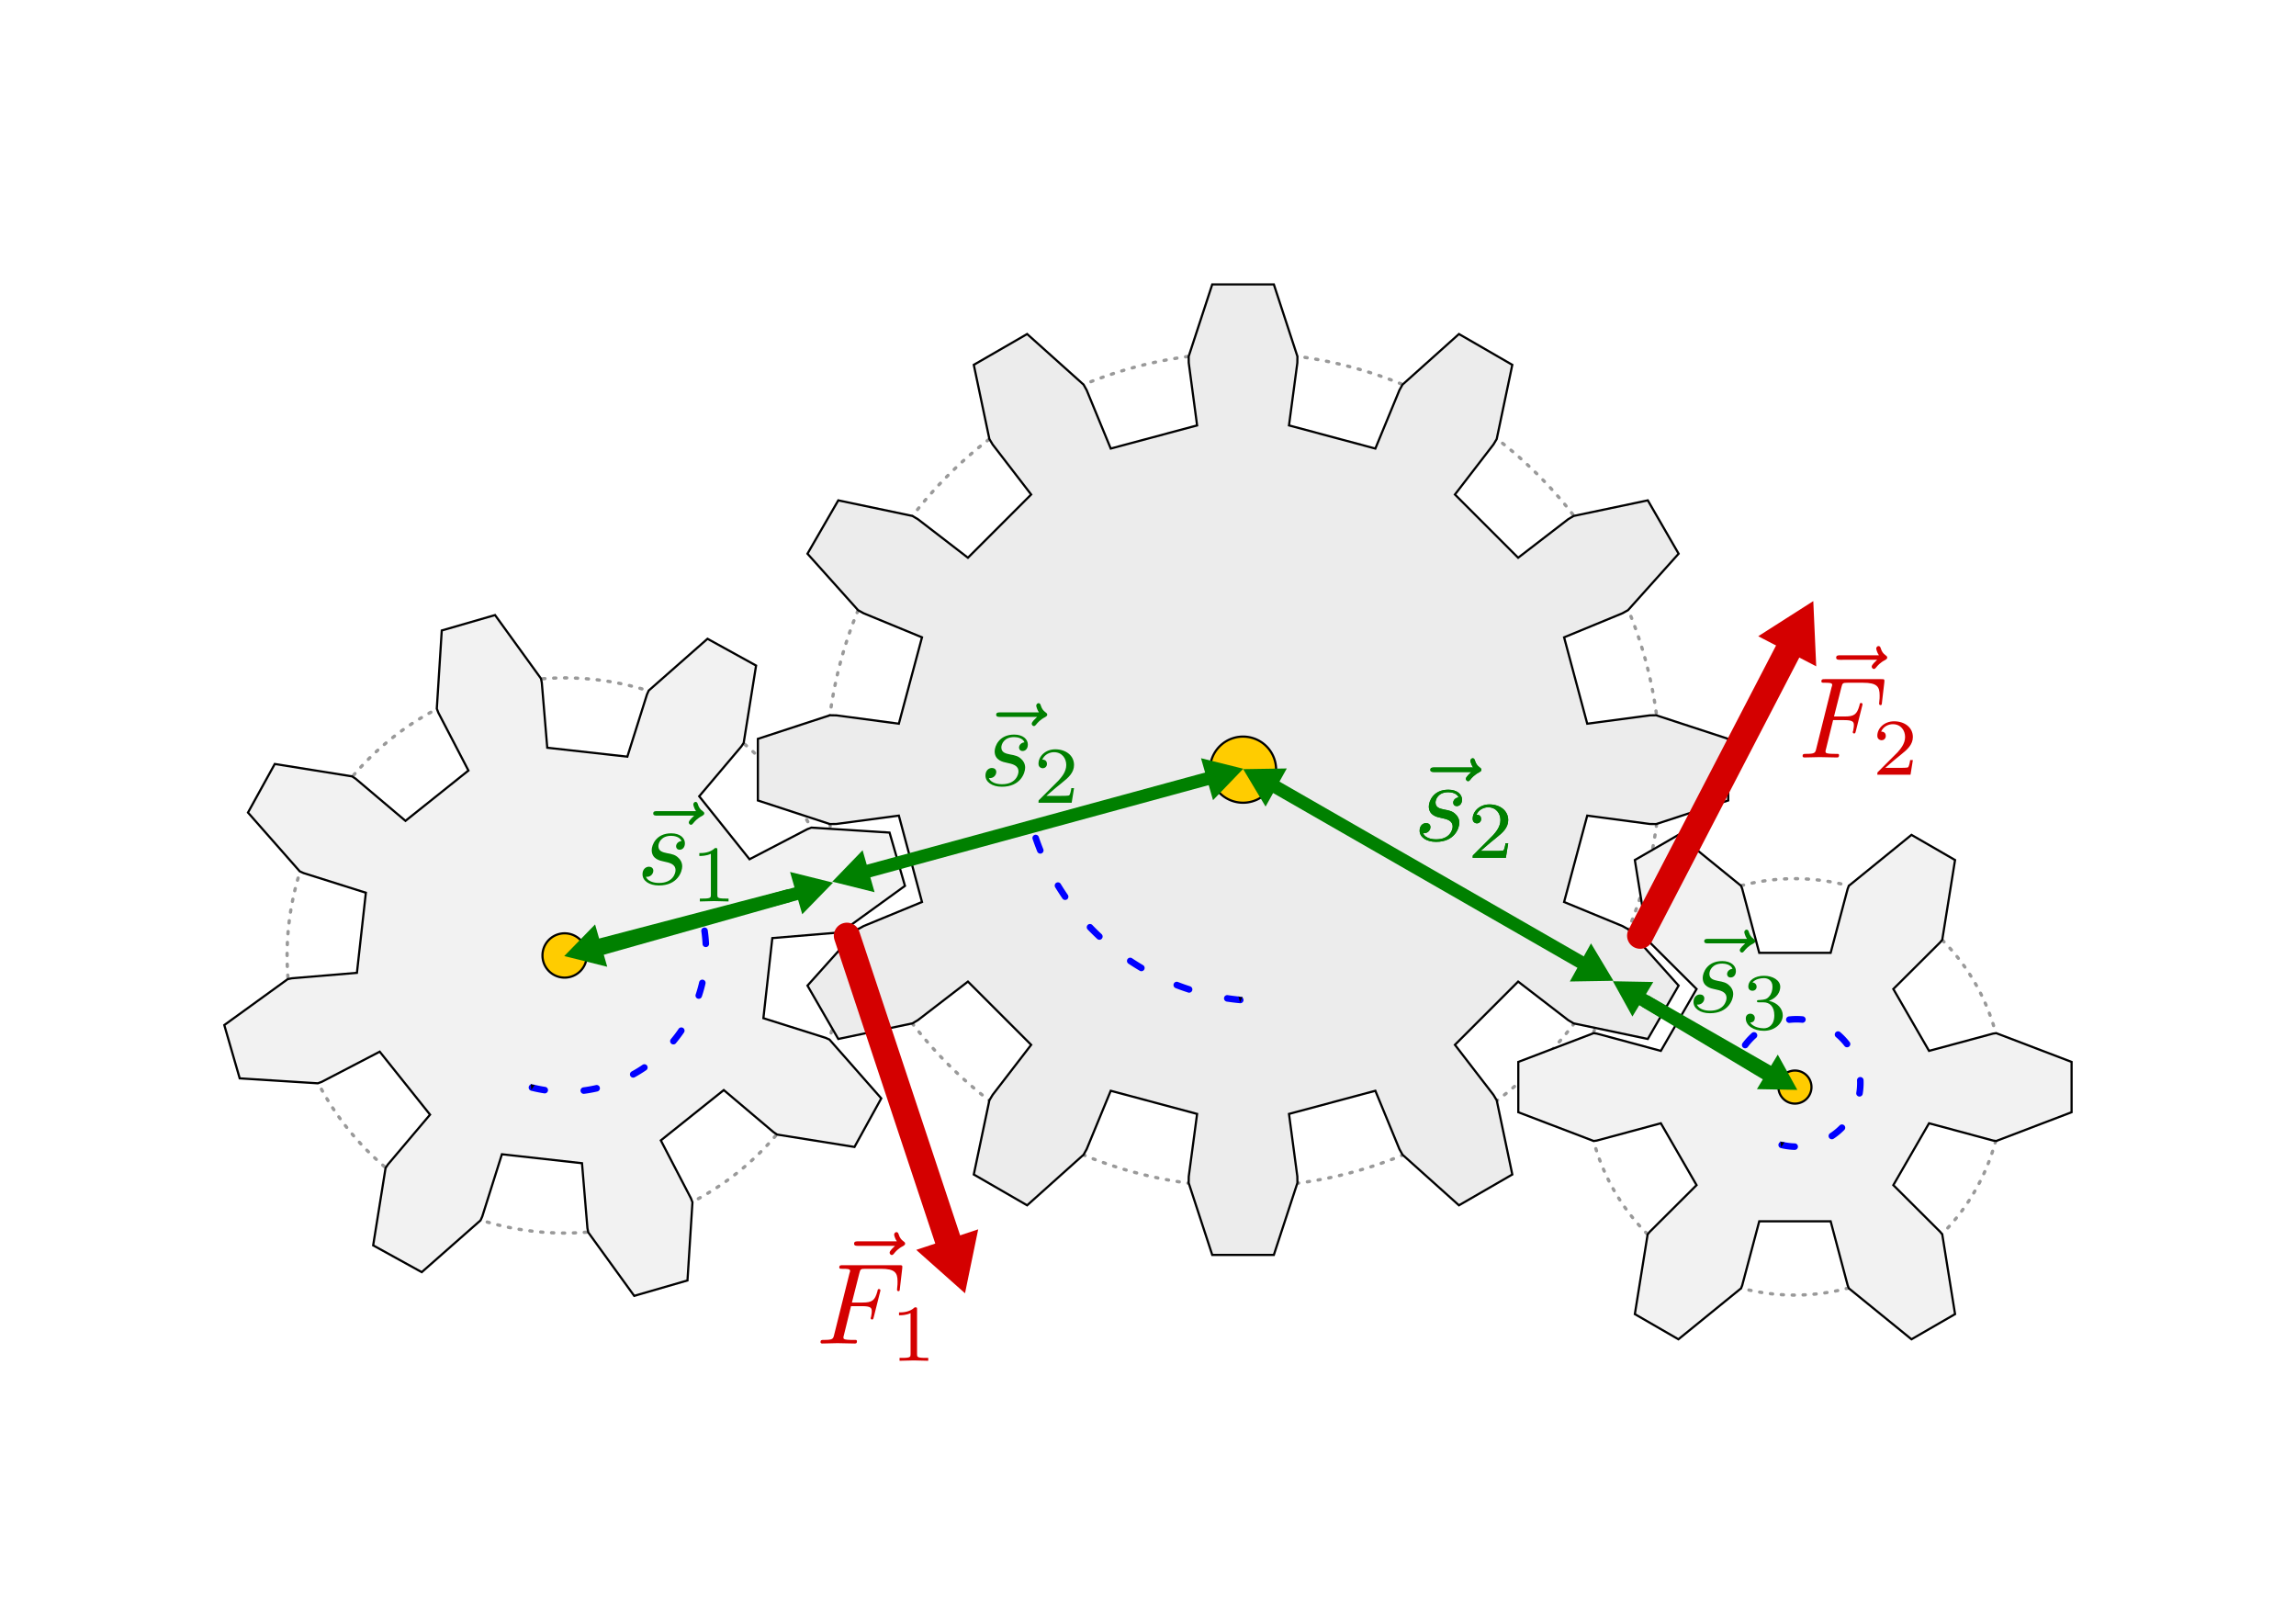 <?xml version="1.0" encoding="UTF-8" standalone="no"?>
<!-- Created with Inkscape (http://www.inkscape.org/) -->

<svg
   xmlns:ns0="http://www.iki.fi/pav/software/textext/"
   xmlns:dc="http://purl.org/dc/elements/1.1/"
   xmlns:cc="http://creativecommons.org/ns#"
   xmlns:rdf="http://www.w3.org/1999/02/22-rdf-syntax-ns#"
   xmlns:svg="http://www.w3.org/2000/svg"
   xmlns="http://www.w3.org/2000/svg"
   xmlns:xlink="http://www.w3.org/1999/xlink"
   xmlns:sodipodi="http://sodipodi.sourceforge.net/DTD/sodipodi-0.dtd"
   xmlns:inkscape="http://www.inkscape.org/namespaces/inkscape"
   inkscape:version="0.48.3.1 r9886"
   version="1.1"
   id="svg2"
   height="744.094"
   width="1052.362"
   sodipodi:docname="zahnrad-getriebe.svg">
  <sodipodi:namedview
     id="base"
     pagecolor="#ffffff"
     bordercolor="#666666"
     borderopacity="1.0"
     inkscape:pageopacity="0.0"
     inkscape:pageshadow="2"
     inkscape:zoom="0.49497475"
     inkscape:cx="594.43444"
     inkscape:cy="492.40447"
     inkscape:document-units="px"
     inkscape:current-layer="svg2"
     showgrid="false"
     inkscape:window-width="1280"
     inkscape:window-height="974"
     inkscape:window-x="0"
     inkscape:window-y="0"
     inkscape:window-maximized="1"
     inkscape:snap-center="true"
     inkscape:snap-page="true"
     inkscape:snap-smooth-nodes="true"
     inkscape:object-nodes="true"
     inkscape:object-paths="true"
     inkscape:snap-global="false"
     showguides="false"
     inkscape:guide-bbox="true">
    <sodipodi:guide
       orientation="-0.264,0.964"
       position="258.794,306.234"
       id="guide5259" />
    <sodipodi:guide
       orientation="-0.961,-0.278"
       position="385.658,317.043"
       id="guide5283" />
    <sodipodi:guide
       orientation="0,1"
       position="569.748,391.383"
       id="guide5367" />
    <sodipodi:guide
       orientation="1,0"
       position="569.747,391.383"
       id="guide5369" />
    <sodipodi:guide
       orientation="0,1"
       position="822.704,245.921"
       id="guide5371" />
    <sodipodi:guide
       orientation="1,0"
       position="822.704,245.921"
       id="guide5373" />
  </sodipodi:namedview>
  <title
     id="title5605">Zahnrad-Getriebe</title>
  <defs
     id="defs4">
    <marker
       inkscape:stockid="Arrow2Sstart"
       orient="auto"
       refY="0"
       refX="0"
       id="Arrow2Sstart"
       style="overflow:visible">
      <path
         inkscape:connector-curvature="0"
         id="path6796"
         style="fill-rule:evenodd;stroke-width:0.625;stroke-linejoin:round"
         d="M 8.719,4.034 -2.207,0.016 8.719,-4.002 c -1.745,2.372 -1.735,5.617 -6e-7,8.035 z"
         transform="matrix(0.3,0,0,0.3,-0.69,0)" />
    </marker>
  </defs>
  <rect
     style="color:#000000;fill:#ffffff;fill-opacity:1;fill-rule:nonzero;stroke:#ffffff;stroke-width:1;stroke-linecap:round;stroke-linejoin:miter;stroke-miterlimit:4;stroke-opacity:1;stroke-dasharray:none;stroke-dashoffset:0;marker:none;visibility:visible;display:inline;overflow:visible;enable-background:accumulate"
     id="rect3056"
     width="967.726"
     height="553.564"
     x="42.318"
     y="95.265"
     ry="3.085"
     inkscape:export-filename="/home/waldgeist/data/pics/physik/Own/mechanik/dynamik/zahnrad-getriebe.png"
     inkscape:export-xdpi="150"
     inkscape:export-ydpi="150" />
  <path
     transform="matrix(6.297,0,0,6.297,-2650.502,-1770.325)"
     d="m 566.696,360.237 a 15.152,15.152 0 1 1 -30.305,0 15.152,15.152 0 1 1 30.305,0 z"
     sodipodi:ry="15.152288"
     sodipodi:rx="15.152288"
     sodipodi:cy="360.23651"
     sodipodi:cx="551.54327"
     id="path5165"
     style="color:#000000;fill:none;stroke:#999999;stroke-width:0.238;stroke-linecap:round;stroke-linejoin:miter;stroke-miterlimit:4;stroke-opacity:1;stroke-dasharray:0.159, 0.635;stroke-dashoffset:0;marker:none;visibility:visible;display:inline;overflow:visible;enable-background:accumulate"
     sodipodi:type="arc"
     inkscape:export-filename="/home/waldgeist/data/pics/physik/Own/mechanik/dynamik/zahnrad-getriebe.png"
     inkscape:export-xdpi="150"
     inkscape:export-ydpi="150" />
  <path
     sodipodi:type="arc"
     style="color:#000000;fill:none;stroke:#999999;stroke-width:0.179;stroke-linecap:round;stroke-linejoin:miter;stroke-miterlimit:4;stroke-opacity:1;stroke-dasharray:0.119, 0.476;stroke-dashoffset:0;marker:none;visibility:visible;display:inline;overflow:visible;enable-background:accumulate"
     id="path4393"
     sodipodi:cx="551.54327"
     sodipodi:cy="360.23651"
     sodipodi:rx="15.152288"
     sodipodi:ry="15.152288"
     d="m 566.696,360.237 a 15.152,15.152 0 1 1 -30.305,0 15.152,15.152 0 1 1 30.305,0 z"
     transform="matrix(8.395,0,0,8.395,-4371.412,-2586.325)"
     inkscape:export-filename="/home/waldgeist/data/pics/physik/Own/mechanik/dynamik/zahnrad-getriebe.png"
     inkscape:export-xdpi="150"
     inkscape:export-ydpi="150" />
  <path
     transform="matrix(12.611,0,0,12.611,-6385.67,-4190.169)"
     d="m 566.696,360.237 a 15.152,15.152 0 1 1 -30.305,0 15.152,15.152 0 1 1 30.305,0 z"
     sodipodi:ry="15.152288"
     sodipodi:rx="15.152288"
     sodipodi:cy="360.23651"
     sodipodi:cx="551.54327"
     id="path5163"
     style="color:#000000;fill:none;stroke:#999999;stroke-width:0.119;stroke-linecap:round;stroke-linejoin:miter;stroke-miterlimit:4;stroke-opacity:1;stroke-dasharray:0.079, 0.317;stroke-dashoffset:0;marker:none;visibility:visible;display:inline;overflow:visible;enable-background:accumulate"
     sodipodi:type="arc"
     inkscape:export-filename="/home/waldgeist/data/pics/physik/Own/mechanik/dynamik/zahnrad-getriebe.png"
     inkscape:export-xdpi="150"
     inkscape:export-ydpi="150" />
  <g
     id="layer1"
     inkscape:groupmode="layer"
     inkscape:label="Ebene 1"
     transform="translate(0,-308.268)" />
  <g
     id="g3043"
     transform="matrix(1,-1.3214043e-5,1.3214043e-5,1,822.704,498.174)"
     inkscape:label="Gear6"
     style="fill:#f2f2f2;fill-opacity:1"
     inkscape:export-filename="/home/waldgeist/data/pics/physik/Own/mechanik/dynamik/zahnrad-getriebe.png"
     inkscape:export-xdpi="150"
     inkscape:export-ydpi="150">
    <path
       id="path3045"
       d="m 61.463,-16.587 29.331,-7.916 1.445,-0.212 34.562,13.186 0,23.058 -34.562,13.186 -1.445,-0.212 -29.331,-7.916 -16.366,28.348 21.52,21.443 0.907,1.146 5.861,36.524 -19.969,11.529 -28.701,-23.338 -0.538,-1.358 -7.81,-29.359 -32.734,0 -7.81,29.359 -0.538,1.358 -28.701,23.338 -19.969,-11.529 5.861,-36.524 0.907,-1.146 21.52,-21.443 -16.366,-28.348 -29.331,7.916 -1.445,0.212 -34.562,-13.186 0,-23.058 34.562,-13.186 1.445,0.212 29.331,7.916 16.366,-28.348 -21.52,-21.443 -0.907,-1.146 -5.861,-36.524 19.969,-11.529 28.701,23.338 0.538,1.358 7.81,29.359 32.734,0 7.81,-29.359 0.538,-1.358 28.701,-23.338 19.969,11.529 -5.861,36.524 -0.907,1.146 -21.52,21.443 z"
       style="fill:#f2f2f2;stroke:#000000;stroke-width:1;fill-opacity:1"
       inkscape:connector-curvature="0" />
  </g>
  <path
     transform="matrix(0.5,0,0,0.5,546.933,318.056)"
     d="m 566.696,360.237 a 15.152,15.152 0 1 1 -30.305,0 15.152,15.152 0 1 1 30.305,0 z"
     sodipodi:ry="15.152288"
     sodipodi:rx="15.152288"
     sodipodi:cy="360.23651"
     sodipodi:cx="551.54327"
     id="path3060"
     style="color:#000000;fill:#ffcc00;fill-opacity:1;fill-rule:nonzero;stroke:#000000;stroke-width:2;stroke-linecap:round;stroke-linejoin:miter;stroke-miterlimit:4;stroke-opacity:1;stroke-dasharray:none;stroke-dashoffset:0;marker:none;visibility:visible;display:inline;overflow:visible;enable-background:accumulate"
     sodipodi:type="arc"
     inkscape:export-filename="/home/waldgeist/data/pics/physik/Own/mechanik/dynamik/zahnrad-getriebe.png"
     inkscape:export-xdpi="150"
     inkscape:export-ydpi="150" />
  <g
     id="g3007"
     transform="matrix(0.961,-0.278,0.278,0.961,258.794,437.861)"
     inkscape:label="Gear8"
     style="fill:#f2f2f2"
     inkscape:export-filename="/home/waldgeist/data/pics/physik/Own/mechanik/dynamik/zahnrad-getriebe.png"
     inkscape:export-xdpi="150"
     inkscape:export-ydpi="150">
    <path
       id="path3009"
       d="m 93.625,-18.798 29.311,-5.885 1.941,-0.157 33.77,12.134 0,25.412 -33.77,12.134 -1.941,-0.157 -29.311,-5.885 -14.13,34.113 24.887,16.565 1.484,1.261 15.299,32.459 -17.969,17.969 -32.459,-15.299 -1.261,-1.484 -16.565,-24.887 -34.113,14.13 5.885,29.311 0.157,1.941 -12.134,33.77 -25.412,0 -12.134,-33.77 0.157,-1.941 5.885,-29.311 -34.113,-14.13 -16.565,24.887 -1.261,1.484 -32.459,15.299 -17.969,-17.969 15.299,-32.459 1.484,-1.261 24.887,-16.565 -14.13,-34.113 -29.311,5.885 -1.941,0.157 -33.77,-12.134 0,-25.412 33.77,-12.134 1.941,0.157 29.311,5.885 14.13,-34.113 -24.887,-16.565 -1.484,-1.261 -15.299,-32.459 17.969,-17.969 32.459,15.299 1.261,1.484 16.565,24.887 34.113,-14.13 -5.885,-29.311 -0.157,-1.941 12.134,-33.77 25.412,0 12.134,33.77 -0.157,1.941 -5.885,29.311 34.113,14.13 16.565,-24.887 1.261,-1.484 32.459,-15.299 17.969,17.969 -15.299,32.459 -1.484,1.261 -24.887,16.565 z"
       style="fill:#f2f2f2;stroke:#000000;stroke-width:1"
       inkscape:connector-curvature="0" />
  </g>
  <path
     transform="matrix(0.67,0,0,0.67,-110.74,196.502)"
     d="m 566.696,360.237 a 15.152,15.152 0 1 1 -30.305,0 15.152,15.152 0 1 1 30.305,0 z"
     sodipodi:ry="15.152288"
     sodipodi:rx="15.152288"
     sodipodi:cy="360.23651"
     sodipodi:cx="551.54327"
     id="path3062"
     style="color:#000000;fill:#ffcc00;fill-opacity:1;fill-rule:nonzero;stroke:#000000;stroke-width:1.493;stroke-linecap:round;stroke-linejoin:miter;stroke-miterlimit:4;stroke-opacity:1;stroke-dasharray:none;stroke-dashoffset:0;marker:none;visibility:visible;display:inline;overflow:visible;enable-background:accumulate"
     sodipodi:type="arc"
     inkscape:export-filename="/home/waldgeist/data/pics/physik/Own/mechanik/dynamik/zahnrad-getriebe.png"
     inkscape:export-xdpi="150"
     inkscape:export-ydpi="150" />
  <g
     inkscape:label="Gear12"
     transform="translate(569.748,352.712)"
     id="g3023"
     style="fill:#ececec"
     inkscape:export-filename="/home/waldgeist/data/pics/physik/Own/mechanik/dynamik/zahnrad-getriebe.png"
     inkscape:export-xdpi="150"
     inkscape:export-ydpi="150">
    <path
       style="fill:#ececec;stroke:#000000"
       d="m 157.756,-21.057 28.675,-3.827 2.921,-0.045 33.017,10.811 0,28.236 -33.017,10.811 -2.921,-0.045 -28.675,-3.827 -10.607,39.585 26.747,11.023 2.552,1.422 23.189,25.871 -14.119,24.453 -33.999,-7.146 -2.507,-1.499 -22.92,-17.652 -28.978,28.978 17.652,22.92 1.499,2.507 7.146,33.999 -24.453,14.119 -25.871,-23.189 -1.422,-2.552 -11.023,-26.747 -39.585,10.607 3.827,28.675 0.045,2.921 -10.811,33.017 -28.236,0 -10.811,-33.017 0.045,-2.921 3.827,-28.675 -39.585,-10.607 -11.023,26.747 -1.422,2.552 -25.871,23.189 -24.453,-14.119 7.146,-33.999 1.499,-2.507 17.652,-22.92 -28.978,-28.978 -22.92,17.652 -2.507,1.499 -33.999,7.146 -14.119,-24.453 23.189,-25.871 2.552,-1.422 26.747,-11.023 -10.607,-39.585 -28.675,3.827 -2.921,0.045 -33.017,-10.811 0,-28.236 33.017,-10.811 2.921,0.045 28.675,3.827 10.607,-39.585 -26.747,-11.023 -2.552,-1.422 -23.189,-25.871 14.119,-24.453 33.999,7.146 2.507,1.499 22.92,17.652 28.978,-28.978 -17.652,-22.92 -1.499,-2.507 -7.146,-33.999 24.453,-14.119 25.871,23.189 1.422,2.552 11.023,26.747 39.585,-10.607 -3.827,-28.675 -0.045,-2.921 10.811,-33.017 28.236,0 10.811,33.017 -0.045,2.921 -3.827,28.675 39.585,10.607 11.023,-26.747 1.422,-2.552 25.871,-23.189 24.453,14.119 -7.146,33.999 -1.499,2.507 -17.652,22.92 28.978,28.978 22.92,-17.652 2.507,-1.499 33.999,-7.146 14.119,24.453 -23.189,25.871 -2.552,1.422 -26.747,11.023 z"
       id="path3025"
       inkscape:connector-curvature="0" />
  </g>
  <path
     sodipodi:type="arc"
     style="color:#000000;fill:#ffcc00;fill-opacity:1;fill-rule:nonzero;stroke:#000000;stroke-width:1;stroke-linecap:round;stroke-linejoin:miter;stroke-miterlimit:4;stroke-opacity:1;stroke-dasharray:none;stroke-dashoffset:0;marker:none;visibility:visible;display:inline;overflow:visible;enable-background:accumulate"
     id="path3058"
     sodipodi:cx="551.54327"
     sodipodi:cy="360.23651"
     sodipodi:rx="15.152288"
     sodipodi:ry="15.152288"
     d="m 566.696,360.237 a 15.152,15.152 0 1 1 -30.305,0 15.152,15.152 0 1 1 30.305,0 z"
     transform="translate(18.204,-7.525)"
     inkscape:export-filename="/home/waldgeist/data/pics/physik/Own/mechanik/dynamik/zahnrad-getriebe.png"
     inkscape:export-xdpi="150"
     inkscape:export-ydpi="150" />
  <g
     inkscape:export-ydpi="150"
     inkscape:export-xdpi="150"
     inkscape:export-filename="/home/waldgeist/data/pics/physik/Own/mechanik/dynamik/zahnrad-getriebe.png"
     transform="matrix(0.858,0.477,-0.477,0.858,496.368,-232.11)"
     style="stroke:#008000;stroke-width:1.019"
     id="g5347"
     inkscape:transform-center-x="-84.993097"
     inkscape:transform-center-y="48.648245">
    <g
       style="stroke:#008000;stroke-width:1.019"
       inkscape:transform-center-x="-58.616136"
       inkscape:export-ydpi="150"
       inkscape:export-xdpi="150"
       inkscape:export-filename="/home/waldgeist/data/pics/physik/Own/mechanik/dynamik/kraftzerlegung-strassenlampe.png"
       id="g5349"
       transform="matrix(0.527,0.304,-0.304,0.527,537.965,86.861)"
       inkscape:transform-center-y="0.018514366">
      <g
         style="stroke:#008000;stroke-width:1.019"
         inkscape:transform-center-y="-86.327536"
         transform="matrix(0.866,-0.5,0.5,0.866,-49.354,414.924)"
         inkscape:transform-center-x="-149.52172"
         id="g5351">
        <g
           style="stroke:#008000;stroke-width:1.019"
           transform="matrix(1,0,0,-1,-85.034,474.278)"
           id="g5353">
          <path
             sodipodi:type="star"
             style="fill:#d40000;stroke:#008000;stroke-width:25.776;stroke-miterlimit:4;stroke-dasharray:none"
             id="path5355"
             sodipodi:sides="3"
             sodipodi:cx="-707.10675"
             sodipodi:cy="1607.946"
             sodipodi:r1="12.121831"
             sodipodi:r2="6.060915"
             sodipodi:arg1="1.5707963"
             sodipodi:arg2="2.6179939"
             inkscape:flatsided="false"
             inkscape:rounded="0"
             inkscape:randomized="0"
             d="m -707.107,1620.068 -5.249,-9.091 -5.249,-9.091 10.498,0 10.498,0 -5.249,9.091 z"
             inkscape:transform-center-y="-0.00017641075"
             transform="matrix(1.645499e-5,-0.51,0.51,1.645499e-5,-478.291,-208.56)"
             inkscape:transform-center-x="-3.0302635" />
        </g>
      </g>
    </g>
    <g
       style="stroke:#008000;stroke-width:1.019"
       inkscape:transform-center-y="0.018514366"
       transform="matrix(-0.527,0.304,0.304,0.527,477.704,86.861)"
       id="g5357"
       inkscape:export-filename="/home/waldgeist/data/pics/physik/Own/mechanik/dynamik/kraftzerlegung-strassenlampe.png"
       inkscape:export-xdpi="150"
       inkscape:export-ydpi="150"
       inkscape:transform-center-x="58.616135">
      <g
         style="stroke:#008000;stroke-width:1.019"
         id="g5359"
         inkscape:transform-center-x="-149.52172"
         transform="matrix(0.866,-0.5,0.5,0.866,-49.354,414.924)"
         inkscape:transform-center-y="-86.327536">
        <g
           style="stroke:#008000;stroke-width:1.019"
           id="g5361"
           transform="matrix(1,0,0,-1,-85.034,474.278)">
          <path
             sodipodi:nodetypes="cc"
             style="fill:#d40000;stroke:#008000;stroke-width:10.039;stroke-linecap:butt;stroke-linejoin:miter;stroke-miterlimit:4;stroke-opacity:1;stroke-dasharray:none"
             d="m 232.449,152.335 c 100.233,1.35 185.611,2.501 282.838,3.811"
             id="path5363"
             inkscape:connector-curvature="0" />
          <path
             inkscape:transform-center-x="-3.0302635"
             transform="matrix(1.645499e-5,-0.51,0.51,1.645499e-5,-302.259,-204.768)"
             inkscape:transform-center-y="-0.00017641075"
             d="m -707.107,1620.068 -5.249,-9.091 -5.249,-9.091 10.498,0 10.498,0 -5.249,9.091 z"
             inkscape:randomized="0"
             inkscape:rounded="0"
             inkscape:flatsided="false"
             sodipodi:arg2="2.6179939"
             sodipodi:arg1="1.5707963"
             sodipodi:r2="6.060915"
             sodipodi:r1="12.121831"
             sodipodi:cy="1607.946"
             sodipodi:cx="-707.10675"
             sodipodi:sides="3"
             id="path5365"
             style="fill:#d40000;stroke:#008000;stroke-width:25.776;stroke-miterlimit:4;stroke-dasharray:none"
             sodipodi:type="star" />
        </g>
      </g>
    </g>
  </g>
  <g
     inkscape:export-ydpi="150"
     inkscape:export-xdpi="150"
     inkscape:export-filename="/home/waldgeist/data/pics/physik/Own/mechanik/dynamik/zahnrad-getriebe.png"
     style="stroke:#d40000;stroke-width:1;stroke-opacity:1"
     transform="matrix(0.888,0.461,0.461,-0.888,-195.956,725.571)"
     id="g4379">
    <g
       style="stroke:#d40000;stroke-width:1;stroke-opacity:1"
       inkscape:export-ydpi="150"
       inkscape:export-xdpi="150"
       inkscape:export-filename="/home/waldgeist/data/pics/physik/Own/mechanik/dynamik/kraftzerlegung-strassenlampe.png"
       id="g4381"
       transform="matrix(-0.394,0.682,-0.682,-0.394,1218.179,711.344)"
       inkscape:transform-center-x="0.65527694"
       inkscape:transform-center-y="127.71938">
      <g
         style="stroke:#d40000;stroke-width:1;stroke-opacity:1"
         inkscape:transform-center-y="-86.327536"
         transform="matrix(0.866,-0.5,0.5,0.866,-49.354,414.924)"
         inkscape:transform-center-x="-149.52172"
         id="g4383">
        <g
           style="stroke:#d40000;stroke-width:1;stroke-opacity:1"
           transform="matrix(1,0,0,-1,-85.034,474.278)"
           id="g4385">
          <path
             inkscape:connector-curvature="0"
             id="path4387"
             d="m 446.095,156.146 c 24.199,0 44.812,0 68.286,0"
             style="fill:#d40000;stroke:#d40000;stroke-width:12.03;stroke-linecap:butt;stroke-linejoin:miter;stroke-miterlimit:4;stroke-opacity:1;stroke-dasharray:none"
             sodipodi:nodetypes="cc" />
          <path
             sodipodi:type="star"
             style="fill:#d40000;stroke:#d40000;stroke-width:30.887;stroke-miterlimit:4;stroke-opacity:1;stroke-dasharray:none"
             id="path4389"
             sodipodi:sides="3"
             sodipodi:cx="-707.10675"
             sodipodi:cy="1607.946"
             sodipodi:r1="12.121831"
             sodipodi:r2="6.060915"
             sodipodi:arg1="1.5707963"
             sodipodi:arg2="2.6179939"
             inkscape:flatsided="false"
             inkscape:rounded="0"
             inkscape:randomized="0"
             d="m -707.107,1620.068 -5.249,-9.091 -5.249,-9.091 10.498,0 10.498,0 -5.249,9.091 z"
             inkscape:transform-center-y="-0.00017641075"
             transform="matrix(1.645499e-5,-0.51,0.51,1.645499e-5,-302.259,-204.768)"
             inkscape:transform-center-x="-3.0302635" />
        </g>
      </g>
    </g>
    <path
       inkscape:connector-curvature="0"
       id="path4391"
       d="m 704.018,699.69 c 0,54.133 0,100.244 0,152.754"
       style="fill:#d40000;stroke:#d40000;stroke-width:12;stroke-linecap:round;stroke-linejoin:miter;stroke-miterlimit:4;stroke-opacity:1;stroke-dasharray:none"
       sodipodi:nodetypes="cc" />
  </g>
  <g
     inkscape:export-ydpi="150"
     inkscape:export-xdpi="150"
     inkscape:export-filename="/home/waldgeist/data/pics/physik/Own/mechanik/dynamik/zahnrad-getriebe.png"
     transform="matrix(0.984,-0.279,0.281,0.977,-226.774,64.201)"
     style="stroke:#008000;stroke-width:0.981"
     id="g5215"
     inkscape:transform-center-x="-150.25086"
     inkscape:transform-center-y="-42.633194">
    <g
       style="stroke:#008000;stroke-width:0.981"
       inkscape:transform-center-x="-58.616136"
       inkscape:export-ydpi="150"
       inkscape:export-xdpi="150"
       inkscape:export-filename="/home/waldgeist/data/pics/physik/Own/mechanik/dynamik/kraftzerlegung-strassenlampe.png"
       id="g5217"
       transform="matrix(0.527,0.304,-0.304,0.527,537.965,86.861)"
       inkscape:transform-center-y="0.018514366">
      <g
         style="stroke:#008000;stroke-width:0.981"
         inkscape:transform-center-y="-86.327536"
         transform="matrix(0.866,-0.5,0.5,0.866,-49.354,414.924)"
         inkscape:transform-center-x="-149.52172"
         id="g5219">
        <g
           style="stroke:#008000;stroke-width:0.981"
           transform="matrix(1,0,0,-1,-85.034,474.278)"
           id="g5221">
          <path
             inkscape:connector-curvature="0"
             id="path5223"
             d="m 52.565,153.862 c 61.158,-0.103 113.253,-0.19 172.577,-0.29"
             style="fill:#d40000;stroke:#008000;stroke-width:9.667;stroke-linecap:butt;stroke-linejoin:miter;stroke-miterlimit:4;stroke-opacity:1;stroke-dasharray:none"
             sodipodi:nodetypes="cc" />
          <path
             sodipodi:type="star"
             style="fill:#d40000;stroke:#008000;stroke-width:24.819;stroke-miterlimit:4;stroke-dasharray:none"
             id="path5225"
             sodipodi:sides="3"
             sodipodi:cx="-707.10675"
             sodipodi:cy="1607.946"
             sodipodi:r1="12.121831"
             sodipodi:r2="6.060915"
             sodipodi:arg1="1.5707963"
             sodipodi:arg2="2.6179939"
             inkscape:flatsided="false"
             inkscape:rounded="0"
             inkscape:randomized="0"
             d="m -707.107,1620.068 -5.249,-9.091 -5.249,-9.091 10.498,0 10.498,0 -5.249,9.091 z"
             inkscape:transform-center-y="-0.00017641075"
             transform="matrix(1.645499e-5,-0.51,0.51,1.645499e-5,-599.328,-206.652)"
             inkscape:transform-center-x="-3.0302635" />
        </g>
      </g>
    </g>
    <g
       style="stroke:#008000;stroke-width:0.981"
       inkscape:transform-center-y="0.018514366"
       transform="matrix(-0.527,0.304,0.304,0.527,477.704,86.861)"
       id="g5227"
       inkscape:export-filename="/home/waldgeist/data/pics/physik/Own/mechanik/dynamik/kraftzerlegung-strassenlampe.png"
       inkscape:export-xdpi="150"
       inkscape:export-ydpi="150"
       inkscape:transform-center-x="58.616135">
      <g
         style="stroke:#008000;stroke-width:0.981"
         id="g5229"
         inkscape:transform-center-x="-149.52172"
         transform="matrix(0.866,-0.5,0.5,0.866,-49.354,414.924)"
         inkscape:transform-center-y="-86.327536">
        <g
           style="stroke:#008000;stroke-width:0.981"
           id="g5231"
           transform="matrix(1,0,0,-1,-85.034,474.278)">
          <path
             sodipodi:nodetypes="cc"
             style="fill:#d40000;stroke:#008000;stroke-width:9.667;stroke-linecap:butt;stroke-linejoin:miter;stroke-miterlimit:4;stroke-opacity:1;stroke-dasharray:none"
             d="m 364.845,153.629 c 53.81,1.08 99.645,2 151.841,3.047"
             id="path5233"
             inkscape:connector-curvature="0" />
          <path
             inkscape:transform-center-x="-3.0302635"
             transform="matrix(1.645499e-5,-0.51,0.51,1.645499e-5,-302.259,-204.768)"
             inkscape:transform-center-y="-0.00017641075"
             d="m -707.107,1620.068 -5.249,-9.091 -5.249,-9.091 10.498,0 10.498,0 -5.249,9.091 z"
             inkscape:randomized="0"
             inkscape:rounded="0"
             inkscape:flatsided="false"
             sodipodi:arg2="2.6179939"
             sodipodi:arg1="1.5707963"
             sodipodi:r2="6.060915"
             sodipodi:r1="12.121831"
             sodipodi:cy="1607.946"
             sodipodi:cx="-707.10675"
             sodipodi:sides="3"
             id="path5235"
             style="fill:#d40000;stroke:#008000;stroke-width:24.819;stroke-miterlimit:4;stroke-dasharray:none"
             sodipodi:type="star" />
        </g>
      </g>
    </g>
  </g>
  <g
     inkscape:transform-center-y="-41.326051"
     inkscape:transform-center-x="-143.92408"
     id="g5261"
     style="stroke:#008000;stroke-width:1.019"
     transform="matrix(0.943,-0.271,0.27,0.944,-83.751,43.154)"
     inkscape:export-filename="/home/waldgeist/data/pics/physik/Own/mechanik/dynamik/zahnrad-getriebe.png"
     inkscape:export-xdpi="150"
     inkscape:export-ydpi="150">
    <g
       inkscape:transform-center-y="0.018514366"
       transform="matrix(0.527,0.304,-0.304,0.527,537.965,86.861)"
       id="g5263"
       inkscape:export-filename="/home/waldgeist/data/pics/physik/Own/mechanik/dynamik/kraftzerlegung-strassenlampe.png"
       inkscape:export-xdpi="150"
       inkscape:export-ydpi="150"
       inkscape:transform-center-x="-58.616136"
       style="stroke:#008000;stroke-width:1.019">
      <g
         id="g5265"
         inkscape:transform-center-x="-149.52172"
         transform="matrix(0.866,-0.5,0.5,0.866,-49.354,414.924)"
         inkscape:transform-center-y="-86.327536"
         style="stroke:#008000;stroke-width:1.019">
        <g
           id="g5267"
           transform="matrix(1,0,0,-1,-85.034,474.278)"
           style="stroke:#008000;stroke-width:1.019">
          <path
             inkscape:transform-center-x="-3.0302635"
             transform="matrix(1.645499e-5,-0.51,0.51,1.645499e-5,-478.291,-208.56)"
             inkscape:transform-center-y="-0.00017641075"
             d="m -707.107,1620.068 -5.249,-9.091 -5.249,-9.091 10.498,0 10.498,0 -5.249,9.091 z"
             inkscape:randomized="0"
             inkscape:rounded="0"
             inkscape:flatsided="false"
             sodipodi:arg2="2.6179939"
             sodipodi:arg1="1.5707963"
             sodipodi:r2="6.060915"
             sodipodi:r1="12.121831"
             sodipodi:cy="1607.946"
             sodipodi:cx="-707.10675"
             sodipodi:sides="3"
             id="path5271"
             style="fill:#d40000;stroke:#008000;stroke-width:25.786;stroke-miterlimit:4;stroke-dasharray:none"
             sodipodi:type="star" />
        </g>
      </g>
    </g>
    <g
       inkscape:transform-center-x="58.616135"
       inkscape:export-ydpi="150"
       inkscape:export-xdpi="150"
       inkscape:export-filename="/home/waldgeist/data/pics/physik/Own/mechanik/dynamik/kraftzerlegung-strassenlampe.png"
       id="g5273"
       transform="matrix(-0.527,0.304,0.304,0.527,477.704,86.861)"
       inkscape:transform-center-y="0.018514366"
       style="stroke:#008000;stroke-width:1.019">
      <g
         inkscape:transform-center-y="-86.327536"
         transform="matrix(0.866,-0.5,0.5,0.866,-49.354,414.924)"
         inkscape:transform-center-x="-149.52172"
         id="g5275"
         style="stroke:#008000;stroke-width:1.019">
        <g
           transform="matrix(1,0,0,-1,-85.034,474.278)"
           id="g5277"
           style="stroke:#008000;stroke-width:1.019">
          <path
             inkscape:connector-curvature="0"
             id="path5279"
             d="m 232.449,152.335 c 100.233,1.35 185.611,2.501 282.838,3.811"
             style="fill:#d40000;stroke:#008000;stroke-width:10.043;stroke-linecap:butt;stroke-linejoin:miter;stroke-miterlimit:4;stroke-opacity:1;stroke-dasharray:none"
             sodipodi:nodetypes="cc" />
          <path
             sodipodi:type="star"
             style="fill:#d40000;stroke:#008000;stroke-width:25.786;stroke-miterlimit:4;stroke-dasharray:none"
             id="path5281"
             sodipodi:sides="3"
             sodipodi:cx="-707.10675"
             sodipodi:cy="1607.946"
             sodipodi:r1="12.121831"
             sodipodi:r2="6.060915"
             sodipodi:arg1="1.5707963"
             sodipodi:arg2="2.6179939"
             inkscape:flatsided="false"
             inkscape:rounded="0"
             inkscape:randomized="0"
             d="m -707.107,1620.068 -5.249,-9.091 -5.249,-9.091 10.498,0 10.498,0 -5.249,9.091 z"
             inkscape:transform-center-y="-0.00017641075"
             transform="matrix(1.645499e-5,-0.51,0.51,1.645499e-5,-302.259,-204.768)"
             inkscape:transform-center-x="-3.0302635" />
        </g>
      </g>
    </g>
  </g>
  <g
     inkscape:transform-center-y="-23.828518"
     id="g5325"
     style="stroke:#008000;stroke-width:1.329"
     transform="matrix(-0.645,-0.388,-0.389,0.644,1239.353,324.377)"
     inkscape:export-filename="/home/waldgeist/data/pics/physik/Own/mechanik/dynamik/zahnrad-getriebe.png"
     inkscape:export-xdpi="150"
     inkscape:export-ydpi="150"
     inkscape:transform-center-x="40.559992">
    <g
       inkscape:transform-center-y="0.018514366"
       transform="matrix(0.527,0.304,-0.304,0.527,537.965,86.861)"
       id="g5327"
       inkscape:export-filename="/home/waldgeist/data/pics/physik/Own/mechanik/dynamik/kraftzerlegung-strassenlampe.png"
       inkscape:export-xdpi="150"
       inkscape:export-ydpi="150"
       inkscape:transform-center-x="-58.616136"
       style="stroke:#008000;stroke-width:1.329">
      <g
         id="g5329"
         inkscape:transform-center-x="-149.52172"
         transform="matrix(0.866,-0.5,0.5,0.866,-49.354,414.924)"
         inkscape:transform-center-y="-86.327536"
         style="stroke:#008000;stroke-width:1.329">
        <g
           id="g5331"
           transform="matrix(1,0,0,-1,-85.034,474.278)"
           style="stroke:#008000;stroke-width:1.329">
          <path
             sodipodi:nodetypes="cc"
             style="fill:#d40000;stroke:#008000;stroke-width:13.097;stroke-linecap:butt;stroke-linejoin:miter;stroke-miterlimit:4;stroke-opacity:1;stroke-dasharray:none"
             d="m 52.565,153.862 c 61.158,-0.103 113.253,-0.19 172.577,-0.29"
             id="path5333"
             inkscape:connector-curvature="0" />
          <path
             inkscape:transform-center-x="-3.0302635"
             transform="matrix(1.645499e-5,-0.51,0.51,1.645499e-5,-599.328,-206.652)"
             inkscape:transform-center-y="-0.00017641075"
             d="m -707.107,1620.068 -5.249,-9.091 -5.249,-9.091 10.498,0 10.498,0 -5.249,9.091 z"
             inkscape:randomized="0"
             inkscape:rounded="0"
             inkscape:flatsided="false"
             sodipodi:arg2="2.6179939"
             sodipodi:arg1="1.5707963"
             sodipodi:r2="6.060915"
             sodipodi:r1="12.121831"
             sodipodi:cy="1607.946"
             sodipodi:cx="-707.10675"
             sodipodi:sides="3"
             id="path5335"
             style="fill:#d40000;stroke:#008000;stroke-width:33.626;stroke-miterlimit:4;stroke-dasharray:none"
             sodipodi:type="star" />
        </g>
      </g>
    </g>
    <g
       inkscape:transform-center-x="58.616135"
       inkscape:export-ydpi="150"
       inkscape:export-xdpi="150"
       inkscape:export-filename="/home/waldgeist/data/pics/physik/Own/mechanik/dynamik/kraftzerlegung-strassenlampe.png"
       id="g5337"
       transform="matrix(-0.527,0.304,0.304,0.527,477.704,86.861)"
       inkscape:transform-center-y="0.018514366"
       style="stroke:#008000;stroke-width:1.329">
      <g
         inkscape:transform-center-y="-86.327536"
         transform="matrix(0.866,-0.5,0.5,0.866,-49.354,414.924)"
         inkscape:transform-center-x="-149.52172"
         id="g5339"
         style="stroke:#008000;stroke-width:1.329">
        <g
           transform="matrix(1,0,0,-1,-85.034,474.278)"
           id="g5341"
           style="stroke:#008000;stroke-width:1.329">
          <path
             inkscape:connector-curvature="0"
             id="path5343"
             d="m 364.845,153.629 c 53.81,1.08 99.645,2 151.841,3.047"
             style="fill:#d40000;stroke:#008000;stroke-width:13.097;stroke-linecap:butt;stroke-linejoin:miter;stroke-miterlimit:4;stroke-opacity:1;stroke-dasharray:none"
             sodipodi:nodetypes="cc" />
          <path
             sodipodi:type="star"
             style="fill:#d40000;stroke:#008000;stroke-width:33.626;stroke-miterlimit:4;stroke-dasharray:none"
             id="path5345"
             sodipodi:sides="3"
             sodipodi:cx="-707.10675"
             sodipodi:cy="1607.946"
             sodipodi:r1="12.121831"
             sodipodi:r2="6.060915"
             sodipodi:arg1="1.5707963"
             sodipodi:arg2="2.6179939"
             inkscape:flatsided="false"
             inkscape:rounded="0"
             inkscape:randomized="0"
             d="m -707.107,1620.068 -5.249,-9.091 -5.249,-9.091 10.498,0 10.498,0 -5.249,9.091 z"
             inkscape:transform-center-y="-0.00017641075"
             transform="matrix(1.645499e-5,-0.51,0.51,1.645499e-5,-302.259,-204.768)"
             inkscape:transform-center-x="-3.0302635" />
        </g>
      </g>
    </g>
  </g>
  <g
     id="g8146"
     transform="matrix(0.949,-0.315,0.315,0.949,-500.339,-13.41)"
     style="stroke:#d40000;stroke-width:1;stroke-opacity:1"
     inkscape:export-filename="/home/waldgeist/data/pics/physik/Own/mechanik/dynamik/zahnrad-getriebe.png"
     inkscape:export-xdpi="150"
     inkscape:export-ydpi="150">
    <g
       inkscape:transform-center-y="127.71938"
       inkscape:transform-center-x="0.65527694"
       transform="matrix(-0.394,0.682,-0.682,-0.394,1218.179,711.344)"
       id="g8118"
       inkscape:export-filename="/home/waldgeist/data/pics/physik/Own/mechanik/dynamik/kraftzerlegung-strassenlampe.png"
       inkscape:export-xdpi="150"
       inkscape:export-ydpi="150"
       style="stroke:#d40000;stroke-width:1;stroke-opacity:1">
      <g
         id="g8120"
         inkscape:transform-center-x="-149.52172"
         transform="matrix(0.866,-0.5,0.5,0.866,-49.354,414.924)"
         inkscape:transform-center-y="-86.327536"
         style="stroke:#d40000;stroke-width:1;stroke-opacity:1">
        <g
           id="g8122"
           transform="matrix(1,0,0,-1,-85.034,474.278)"
           style="stroke:#d40000;stroke-width:1;stroke-opacity:1">
          <path
             sodipodi:nodetypes="cc"
             style="fill:#d40000;stroke:#d40000;stroke-width:12.03;stroke-linecap:butt;stroke-linejoin:miter;stroke-miterlimit:4;stroke-opacity:1;stroke-dasharray:none"
             d="m 446.095,156.146 c 24.199,0 44.812,0 68.286,0"
             id="path8124"
             inkscape:connector-curvature="0" />
          <path
             inkscape:transform-center-x="-3.0302635"
             transform="matrix(1.645499e-5,-0.51,0.51,1.645499e-5,-302.259,-204.768)"
             inkscape:transform-center-y="-0.00017641075"
             d="m -707.107,1620.068 -5.249,-9.091 -5.249,-9.091 10.498,0 10.498,0 -5.249,9.091 z"
             inkscape:randomized="0"
             inkscape:rounded="0"
             inkscape:flatsided="false"
             sodipodi:arg2="2.6179939"
             sodipodi:arg1="1.5707963"
             sodipodi:r2="6.060915"
             sodipodi:r1="12.121831"
             sodipodi:cy="1607.946"
             sodipodi:cx="-707.10675"
             sodipodi:sides="3"
             id="path8126"
             style="fill:#d40000;stroke:#d40000;stroke-width:30.887;stroke-miterlimit:4;stroke-opacity:1;stroke-dasharray:none"
             sodipodi:type="star" />
        </g>
      </g>
    </g>
    <path
       sodipodi:nodetypes="cc"
       style="fill:#d40000;stroke:#d40000;stroke-width:12;stroke-linecap:round;stroke-linejoin:miter;stroke-miterlimit:4;stroke-opacity:1;stroke-dasharray:none"
       d="m 704.018,699.69 c 0,54.133 0,100.244 0,152.754"
       id="path8124-6"
       inkscape:connector-curvature="0" />
  </g>
  <g
     id="g8536"
     style="fill:#008000;fill-opacity:1;stroke:#008000;stroke-width:1;stroke-opacity:1"
     transform="matrix(5.293,0,0,5.293,-890.865,-308.109)"
     ns0:preamble="/home/waldgeist/data/sphinx/inkscape-preamble.tex"
     ns0:text="$\\vec{s}_{\\rm{1}}$"
     inkscape:export-filename="/home/waldgeist/data/pics/physik/Own/mechanik/dynamik/zahnrad-getriebe.png"
     inkscape:export-xdpi="150"
     inkscape:export-ydpi="150">
    <defs
       id="defs8538">
      <g
         id="g8540">
        <symbol
           id="textext-61177158-0"
           overflow="visible"
           style="overflow:visible">
          <path
             id="path8543"
             d=""
             style="stroke:none"
             inkscape:connector-curvature="0" />
        </symbol>
        <symbol
           id="textext-61177158-1"
           overflow="visible"
           style="overflow:visible">
          <path
             id="path8546"
             d="m 5.359,-5.938 c -0.141,0.141 -0.469,0.422 -0.469,0.594 0,0.094 0.094,0.203 0.188,0.203 0.094,0 0.141,-0.078 0.203,-0.141 C 5.391,-5.422 5.625,-5.703 6.062,-5.922 6.125,-5.969 6.234,-6.016 6.234,-6.125 6.234,-6.234 6.156,-6.281 6.094,-6.328 5.875,-6.484 5.766,-6.656 5.688,-6.891 5.656,-6.984 5.625,-7.125 5.484,-7.125 c -0.141,0 -0.203,0.141 -0.203,0.219 0,0.047 0.078,0.359 0.234,0.578 l -3.359,0 c -0.156,0 -0.344,0 -0.344,0.203 0,0.188 0.188,0.188 0.344,0.188 z"
             style="stroke:none"
             inkscape:connector-curvature="0" />
        </symbol>
        <symbol
           id="textext-61177158-2"
           overflow="visible"
           style="overflow:visible">
          <path
             id="path8549"
             d="M 3.891,-3.734 C 3.625,-3.719 3.422,-3.5 3.422,-3.281 c 0,0.141 0.094,0.297 0.312,0.297 0.219,0 0.453,-0.172 0.453,-0.562 C 4.188,-4 3.766,-4.406 3,-4.406 c -1.312,0 -1.688,1.016 -1.688,1.453 0,0.781 0.734,0.922 1.031,0.984 0.516,0.109 1.031,0.219 1.031,0.766 0,0.25 -0.219,1.094 -1.422,1.094 -0.141,0 -0.906,0 -1.141,-0.531 0.391,0.047 0.641,-0.25 0.641,-0.531 0,-0.219 -0.172,-0.344 -0.375,-0.344 -0.266,0 -0.562,0.203 -0.562,0.656 0,0.562 0.578,0.969 1.422,0.969 1.625,0 2.016,-1.203 2.016,-1.656 0,-0.359 -0.188,-0.609 -0.312,-0.719 -0.266,-0.281 -0.562,-0.344 -1,-0.422 -0.359,-0.078 -0.75,-0.156 -0.75,-0.609 C 1.891,-3.578 2.125,-4.188 3,-4.188 c 0.25,0 0.75,0.078 0.891,0.453 z"
             style="stroke:none"
             inkscape:connector-curvature="0" />
        </symbol>
        <symbol
           id="textext-61177158-3"
           overflow="visible"
           style="overflow:visible">
          <path
             id="path8552"
             d=""
             style="stroke:none"
             inkscape:connector-curvature="0" />
        </symbol>
        <symbol
           id="textext-61177158-4"
           overflow="visible"
           style="overflow:visible">
          <path
             id="path8555"
             d="m 2.328,-4.438 c 0,-0.188 0,-0.188 -0.203,-0.188 -0.453,0.438 -1.078,0.438 -1.359,0.438 l 0,0.25 c 0.156,0 0.625,0 1,-0.188 l 0,3.547 c 0,0.234 0,0.328 -0.688,0.328 l -0.266,0 0,0.25 c 0.125,0 0.984,-0.031 1.234,-0.031 0.219,0 1.094,0.031 1.25,0.031 l 0,-0.25 -0.266,0 c -0.703,0 -0.703,-0.094 -0.703,-0.328 z"
             style="stroke:none"
             inkscape:connector-curvature="0" />
        </symbol>
      </g>
    </defs>
    <g
       id="textext-61177158-5"
       style="fill:#008000;fill-opacity:1;stroke:#008000;stroke-width:1;stroke-opacity:1">
      <g
         id="g8558"
         style="fill:#008000;fill-opacity:1;stroke:#008000;stroke-width:1;stroke-opacity:1">
        <use
           id="use8560"
           y="134.765"
           x="223.064"
           xlink:href="#textext-61177158-1"
           width="744.094"
           height="1052.362"
           style="fill:#008000;fill-opacity:1;stroke:#008000;stroke-width:1;stroke-opacity:1" />
      </g>
      <g
         id="g8562"
         style="fill:#008000;fill-opacity:1;stroke:#008000;stroke-width:1;stroke-opacity:1">
        <use
           id="use8564"
           y="134.765"
           x="223.433"
           xlink:href="#textext-61177158-2"
           width="744.094"
           height="1052.362"
           style="fill:#008000;fill-opacity:1;stroke:#008000;stroke-width:1;stroke-opacity:1" />
      </g>
      <g
         id="g8566"
         style="fill:#008000;fill-opacity:1;stroke:#008000;stroke-width:1;stroke-opacity:1">
        <use
           id="use8568"
           y="136.259"
           x="228.102"
           xlink:href="#textext-61177158-4"
           width="744.094"
           height="1052.362"
           style="fill:#008000;fill-opacity:1;stroke:#008000;stroke-width:1;stroke-opacity:1" />
      </g>
    </g>
  </g>
  <g
     ns0:text="$\\vec{s}_{\\rm{2}}$"
     ns0:preamble="/home/waldgeist/data/sphinx/inkscape-preamble.tex"
     transform="matrix(5.293,0,0,5.293,-733.677,-353.354)"
     style="fill:#008000;fill-opacity:1;stroke:#008000;stroke-width:1;stroke-opacity:1"
     id="g8244"
     inkscape:export-filename="/home/waldgeist/data/pics/physik/Own/mechanik/dynamik/zahnrad-getriebe.png"
     inkscape:export-xdpi="150"
     inkscape:export-ydpi="150">
    <defs
       id="defs8246">
      <g
         id="g8248">
        <symbol
           overflow="visible"
           id="textext-a4772faf-0"
           style="overflow:visible">
          <path
             style="stroke:none"
             d=""
             id="path8251"
             inkscape:connector-curvature="0" />
        </symbol>
        <symbol
           overflow="visible"
           id="textext-a4772faf-1"
           style="overflow:visible">
          <path
             style="stroke:none"
             d="m 5.359,-5.938 c -0.141,0.141 -0.469,0.422 -0.469,0.594 0,0.094 0.094,0.203 0.188,0.203 0.094,0 0.141,-0.078 0.203,-0.141 C 5.391,-5.422 5.625,-5.703 6.062,-5.922 6.125,-5.969 6.234,-6.016 6.234,-6.125 6.234,-6.234 6.156,-6.281 6.094,-6.328 5.875,-6.484 5.766,-6.656 5.688,-6.891 5.656,-6.984 5.625,-7.125 5.484,-7.125 c -0.141,0 -0.203,0.141 -0.203,0.219 0,0.047 0.078,0.359 0.234,0.578 l -3.359,0 c -0.156,0 -0.344,0 -0.344,0.203 0,0.188 0.188,0.188 0.344,0.188 z"
             id="path8254"
             inkscape:connector-curvature="0" />
        </symbol>
        <symbol
           overflow="visible"
           id="textext-a4772faf-2"
           style="overflow:visible">
          <path
             style="stroke:none"
             d="M 3.891,-3.734 C 3.625,-3.719 3.422,-3.5 3.422,-3.281 c 0,0.141 0.094,0.297 0.312,0.297 0.219,0 0.453,-0.172 0.453,-0.562 C 4.188,-4 3.766,-4.406 3,-4.406 c -1.312,0 -1.688,1.016 -1.688,1.453 0,0.781 0.734,0.922 1.031,0.984 0.516,0.109 1.031,0.219 1.031,0.766 0,0.25 -0.219,1.094 -1.422,1.094 -0.141,0 -0.906,0 -1.141,-0.531 0.391,0.047 0.641,-0.25 0.641,-0.531 0,-0.219 -0.172,-0.344 -0.375,-0.344 -0.266,0 -0.562,0.203 -0.562,0.656 0,0.562 0.578,0.969 1.422,0.969 1.625,0 2.016,-1.203 2.016,-1.656 0,-0.359 -0.188,-0.609 -0.312,-0.719 -0.266,-0.281 -0.562,-0.344 -1,-0.422 -0.359,-0.078 -0.75,-0.156 -0.75,-0.609 C 1.891,-3.578 2.125,-4.188 3,-4.188 c 0.25,0 0.75,0.078 0.891,0.453 z"
             id="path8257"
             inkscape:connector-curvature="0" />
        </symbol>
        <symbol
           overflow="visible"
           id="textext-a4772faf-3"
           style="overflow:visible">
          <path
             style="stroke:none"
             d=""
             id="path8260"
             inkscape:connector-curvature="0" />
        </symbol>
        <symbol
           overflow="visible"
           id="textext-a4772faf-4"
           style="overflow:visible">
          <path
             style="stroke:none"
             d="m 3.516,-1.266 -0.234,0 c -0.016,0.156 -0.094,0.562 -0.188,0.625 -0.047,0.047 -0.578,0.047 -0.688,0.047 l -1.281,0 c 0.734,-0.641 0.984,-0.844 1.391,-1.172 0.516,-0.406 1,-0.844 1,-1.5 0,-0.844 -0.734,-1.359 -1.625,-1.359 -0.859,0 -1.453,0.609 -1.453,1.25 0,0.344 0.297,0.391 0.375,0.391 0.156,0 0.359,-0.125 0.359,-0.375 0,-0.125 -0.047,-0.375 -0.406,-0.375 C 0.984,-4.219 1.453,-4.375 1.781,-4.375 c 0.703,0 1.062,0.547 1.062,1.109 0,0.609 -0.438,1.078 -0.656,1.328 L 0.516,-0.266 C 0.438,-0.203 0.438,-0.188 0.438,0 l 2.875,0 z"
             id="path8263"
             inkscape:connector-curvature="0" />
        </symbol>
      </g>
    </defs>
    <g
       id="textext-a4772faf-5"
       style="fill:#008000;fill-opacity:1;stroke:#008000;stroke-width:1;stroke-opacity:1">
      <g
         style="fill:#008000;fill-opacity:1;stroke:#008000;stroke-width:1;stroke-opacity:1"
         id="g8266">
        <use
           xlink:href="#textext-a4772faf-1"
           x="223.064"
           y="134.765"
           id="use8268"
           width="744.094"
           height="1052.362"
           style="fill:#008000;fill-opacity:1;stroke:#008000;stroke-width:1;stroke-opacity:1" />
      </g>
      <g
         style="fill:#008000;fill-opacity:1;stroke:#008000;stroke-width:1;stroke-opacity:1"
         id="g8270">
        <use
           xlink:href="#textext-a4772faf-2"
           x="223.433"
           y="134.765"
           id="use8272"
           width="744.094"
           height="1052.362"
           style="fill:#008000;fill-opacity:1;stroke:#008000;stroke-width:1;stroke-opacity:1" />
      </g>
      <g
         style="fill:#008000;fill-opacity:1;stroke:#008000;stroke-width:1;stroke-opacity:1"
         id="g8274">
        <use
           xlink:href="#textext-a4772faf-4"
           x="228.102"
           y="136.259"
           id="use8276"
           width="744.094"
           height="1052.362"
           style="fill:#008000;fill-opacity:1;stroke:#008000;stroke-width:1;stroke-opacity:1" />
      </g>
    </g>
  </g>
  <g
     inkscape:export-ydpi="150"
     inkscape:export-xdpi="150"
     inkscape:export-filename="/home/waldgeist/data/pics/physik/Own/mechanik/dynamik/zahnrad-getriebe.png"
     id="g5525"
     style="fill:#008000;fill-opacity:1;stroke:#008000;stroke-width:1;stroke-opacity:1"
     transform="matrix(5.293,0,0,5.293,-534.677,-328.1)"
     ns0:preamble="/home/waldgeist/data/sphinx/inkscape-preamble.tex"
     ns0:text="$\\vec{s}_{\\rm{2}}$">
    <defs
       id="defs5527">
      <g
         id="g5529">
        <symbol
           style="overflow:visible"
           id="symbol5531"
           overflow="visible">
          <path
             inkscape:connector-curvature="0"
             id="path5533"
             d=""
             style="stroke:none" />
        </symbol>
        <symbol
           style="overflow:visible"
           id="symbol5535"
           overflow="visible">
          <path
             inkscape:connector-curvature="0"
             id="path5537"
             d="m 5.359,-5.938 c -0.141,0.141 -0.469,0.422 -0.469,0.594 0,0.094 0.094,0.203 0.188,0.203 0.094,0 0.141,-0.078 0.203,-0.141 C 5.391,-5.422 5.625,-5.703 6.062,-5.922 6.125,-5.969 6.234,-6.016 6.234,-6.125 6.234,-6.234 6.156,-6.281 6.094,-6.328 5.875,-6.484 5.766,-6.656 5.688,-6.891 5.656,-6.984 5.625,-7.125 5.484,-7.125 c -0.141,0 -0.203,0.141 -0.203,0.219 0,0.047 0.078,0.359 0.234,0.578 l -3.359,0 c -0.156,0 -0.344,0 -0.344,0.203 0,0.188 0.188,0.188 0.344,0.188 z"
             style="stroke:none" />
        </symbol>
        <symbol
           style="overflow:visible"
           id="symbol5539"
           overflow="visible">
          <path
             inkscape:connector-curvature="0"
             id="path5541"
             d="M 3.891,-3.734 C 3.625,-3.719 3.422,-3.5 3.422,-3.281 c 0,0.141 0.094,0.297 0.312,0.297 0.219,0 0.453,-0.172 0.453,-0.562 C 4.188,-4 3.766,-4.406 3,-4.406 c -1.312,0 -1.688,1.016 -1.688,1.453 0,0.781 0.734,0.922 1.031,0.984 0.516,0.109 1.031,0.219 1.031,0.766 0,0.25 -0.219,1.094 -1.422,1.094 -0.141,0 -0.906,0 -1.141,-0.531 0.391,0.047 0.641,-0.25 0.641,-0.531 0,-0.219 -0.172,-0.344 -0.375,-0.344 -0.266,0 -0.562,0.203 -0.562,0.656 0,0.562 0.578,0.969 1.422,0.969 1.625,0 2.016,-1.203 2.016,-1.656 0,-0.359 -0.188,-0.609 -0.312,-0.719 -0.266,-0.281 -0.562,-0.344 -1,-0.422 -0.359,-0.078 -0.75,-0.156 -0.75,-0.609 C 1.891,-3.578 2.125,-4.188 3,-4.188 c 0.25,0 0.75,0.078 0.891,0.453 z"
             style="stroke:none" />
        </symbol>
        <symbol
           style="overflow:visible"
           id="symbol5543"
           overflow="visible">
          <path
             inkscape:connector-curvature="0"
             id="path5545"
             d=""
             style="stroke:none" />
        </symbol>
        <symbol
           style="overflow:visible"
           id="symbol5547"
           overflow="visible">
          <path
             inkscape:connector-curvature="0"
             id="path5549"
             d="m 3.516,-1.266 -0.234,0 c -0.016,0.156 -0.094,0.562 -0.188,0.625 -0.047,0.047 -0.578,0.047 -0.688,0.047 l -1.281,0 c 0.734,-0.641 0.984,-0.844 1.391,-1.172 0.516,-0.406 1,-0.844 1,-1.5 0,-0.844 -0.734,-1.359 -1.625,-1.359 -0.859,0 -1.453,0.609 -1.453,1.25 0,0.344 0.297,0.391 0.375,0.391 0.156,0 0.359,-0.125 0.359,-0.375 0,-0.125 -0.047,-0.375 -0.406,-0.375 C 0.984,-4.219 1.453,-4.375 1.781,-4.375 c 0.703,0 1.062,0.547 1.062,1.109 0,0.609 -0.438,1.078 -0.656,1.328 L 0.516,-0.266 C 0.438,-0.203 0.438,-0.188 0.438,0 l 2.875,0 z"
             style="stroke:none" />
        </symbol>
      </g>
    </defs>
    <g
       style="fill:#008000;fill-opacity:1;stroke:#008000;stroke-width:1;stroke-opacity:1"
       id="g5551">
      <g
         id="g5553"
         style="fill:#008000;fill-opacity:1;stroke:#008000;stroke-width:1;stroke-opacity:1">
        <use
           style="fill:#008000;fill-opacity:1;stroke:#008000;stroke-width:1;stroke-opacity:1"
           height="1052.362"
           width="744.094"
           id="use5555"
           y="134.765"
           x="223.064"
           xlink:href="#textext-a4772faf-1" />
      </g>
      <g
         id="g5557"
         style="fill:#008000;fill-opacity:1;stroke:#008000;stroke-width:1;stroke-opacity:1">
        <use
           style="fill:#008000;fill-opacity:1;stroke:#008000;stroke-width:1;stroke-opacity:1"
           height="1052.362"
           width="744.094"
           id="use5559"
           y="134.765"
           x="223.433"
           xlink:href="#textext-a4772faf-2" />
      </g>
      <g
         id="g5561"
         style="fill:#008000;fill-opacity:1;stroke:#008000;stroke-width:1;stroke-opacity:1">
        <use
           style="fill:#008000;fill-opacity:1;stroke:#008000;stroke-width:1;stroke-opacity:1"
           height="1052.362"
           width="744.094"
           id="use5563"
           y="136.259"
           x="228.102"
           xlink:href="#textext-a4772faf-4" />
      </g>
    </g>
  </g>
  <g
     ns0:text="$\\vec{s}_{\\rm{2}}$"
     ns0:preamble="/home/waldgeist/data/sphinx/inkscape-preamble.tex"
     transform="matrix(5.293,0,0,5.293,-534.677,-328.1)"
     style="fill:#008000;fill-opacity:1;stroke:#008000;stroke-width:1;stroke-opacity:1"
     id="g5565"
     inkscape:export-filename="/home/waldgeist/data/pics/physik/Own/mechanik/dynamik/zahnrad-getriebe.png"
     inkscape:export-xdpi="150"
     inkscape:export-ydpi="150">
    <defs
       id="defs5567">
      <g
         id="g5569">
        <symbol
           overflow="visible"
           id="symbol5571"
           style="overflow:visible">
          <path
             style="stroke:none"
             d=""
             id="path5573"
             inkscape:connector-curvature="0" />
        </symbol>
        <symbol
           overflow="visible"
           id="symbol5575"
           style="overflow:visible">
          <path
             style="stroke:none"
             d="m 5.359,-5.938 c -0.141,0.141 -0.469,0.422 -0.469,0.594 0,0.094 0.094,0.203 0.188,0.203 0.094,0 0.141,-0.078 0.203,-0.141 C 5.391,-5.422 5.625,-5.703 6.062,-5.922 6.125,-5.969 6.234,-6.016 6.234,-6.125 6.234,-6.234 6.156,-6.281 6.094,-6.328 5.875,-6.484 5.766,-6.656 5.688,-6.891 5.656,-6.984 5.625,-7.125 5.484,-7.125 c -0.141,0 -0.203,0.141 -0.203,0.219 0,0.047 0.078,0.359 0.234,0.578 l -3.359,0 c -0.156,0 -0.344,0 -0.344,0.203 0,0.188 0.188,0.188 0.344,0.188 z"
             id="path5577"
             inkscape:connector-curvature="0" />
        </symbol>
        <symbol
           overflow="visible"
           id="symbol5579"
           style="overflow:visible">
          <path
             style="stroke:none"
             d="M 3.891,-3.734 C 3.625,-3.719 3.422,-3.5 3.422,-3.281 c 0,0.141 0.094,0.297 0.312,0.297 0.219,0 0.453,-0.172 0.453,-0.562 C 4.188,-4 3.766,-4.406 3,-4.406 c -1.312,0 -1.688,1.016 -1.688,1.453 0,0.781 0.734,0.922 1.031,0.984 0.516,0.109 1.031,0.219 1.031,0.766 0,0.25 -0.219,1.094 -1.422,1.094 -0.141,0 -0.906,0 -1.141,-0.531 0.391,0.047 0.641,-0.25 0.641,-0.531 0,-0.219 -0.172,-0.344 -0.375,-0.344 -0.266,0 -0.562,0.203 -0.562,0.656 0,0.562 0.578,0.969 1.422,0.969 1.625,0 2.016,-1.203 2.016,-1.656 0,-0.359 -0.188,-0.609 -0.312,-0.719 -0.266,-0.281 -0.562,-0.344 -1,-0.422 -0.359,-0.078 -0.75,-0.156 -0.75,-0.609 C 1.891,-3.578 2.125,-4.188 3,-4.188 c 0.25,0 0.75,0.078 0.891,0.453 z"
             id="path5581"
             inkscape:connector-curvature="0" />
        </symbol>
        <symbol
           overflow="visible"
           id="symbol5583"
           style="overflow:visible">
          <path
             style="stroke:none"
             d=""
             id="path5585"
             inkscape:connector-curvature="0" />
        </symbol>
        <symbol
           overflow="visible"
           id="symbol5587"
           style="overflow:visible">
          <path
             style="stroke:none"
             d="m 3.516,-1.266 -0.234,0 c -0.016,0.156 -0.094,0.562 -0.188,0.625 -0.047,0.047 -0.578,0.047 -0.688,0.047 l -1.281,0 c 0.734,-0.641 0.984,-0.844 1.391,-1.172 0.516,-0.406 1,-0.844 1,-1.5 0,-0.844 -0.734,-1.359 -1.625,-1.359 -0.859,0 -1.453,0.609 -1.453,1.25 0,0.344 0.297,0.391 0.375,0.391 0.156,0 0.359,-0.125 0.359,-0.375 0,-0.125 -0.047,-0.375 -0.406,-0.375 C 0.984,-4.219 1.453,-4.375 1.781,-4.375 c 0.703,0 1.062,0.547 1.062,1.109 0,0.609 -0.438,1.078 -0.656,1.328 L 0.516,-0.266 C 0.438,-0.203 0.438,-0.188 0.438,0 l 2.875,0 z"
             id="path5589"
             inkscape:connector-curvature="0" />
        </symbol>
      </g>
    </defs>
    <g
       id="g5591"
       style="fill:#008000;fill-opacity:1;stroke:#008000;stroke-width:1;stroke-opacity:1">
      <g
         style="fill:#008000;fill-opacity:1;stroke:#008000;stroke-width:1;stroke-opacity:1"
         id="g5593">
        <use
           xlink:href="#textext-a4772faf-1"
           x="223.064"
           y="134.765"
           id="use5595"
           width="744.094"
           height="1052.362"
           style="fill:#008000;fill-opacity:1;stroke:#008000;stroke-width:1;stroke-opacity:1" />
      </g>
      <g
         style="fill:#008000;fill-opacity:1;stroke:#008000;stroke-width:1;stroke-opacity:1"
         id="g5597">
        <use
           xlink:href="#textext-a4772faf-2"
           x="223.433"
           y="134.765"
           id="use5599"
           width="744.094"
           height="1052.362"
           style="fill:#008000;fill-opacity:1;stroke:#008000;stroke-width:1;stroke-opacity:1" />
      </g>
      <g
         style="fill:#008000;fill-opacity:1;stroke:#008000;stroke-width:1;stroke-opacity:1"
         id="g5601">
        <use
           xlink:href="#textext-a4772faf-4"
           x="228.102"
           y="136.259"
           id="use5603"
           width="744.094"
           height="1052.362"
           style="fill:#008000;fill-opacity:1;stroke:#008000;stroke-width:1;stroke-opacity:1" />
      </g>
    </g>
  </g>
  <g
     ns0:text="$\\vec{s}_{\\rm{3}}$"
     ns0:preamble="/home/waldgeist/data/sphinx/inkscape-preamble.tex"
     transform="matrix(5.293,0,0,5.293,-409.145,-249.563)"
     style="fill:#008000;fill-opacity:1;stroke:#008000;stroke-width:1;stroke-opacity:1"
     id="g5808"
     inkscape:export-filename="/home/waldgeist/data/pics/physik/Own/mechanik/dynamik/zahnrad-getriebe.png"
     inkscape:export-xdpi="150"
     inkscape:export-ydpi="150">
    <defs
       id="defs5810">
      <g
         id="g5812">
        <symbol
           style="overflow:visible"
           overflow="visible"
           id="textext-2a76a512-0">
          <path
             inkscape:connector-curvature="0"
             style="stroke:none"
             d=""
             id="path5815" />
        </symbol>
        <symbol
           style="overflow:visible"
           overflow="visible"
           id="textext-2a76a512-1">
          <path
             inkscape:connector-curvature="0"
             style="stroke:none"
             d="m 5.359,-5.938 c -0.141,0.141 -0.469,0.422 -0.469,0.594 0,0.094 0.094,0.203 0.188,0.203 0.094,0 0.141,-0.078 0.203,-0.141 C 5.391,-5.422 5.625,-5.703 6.062,-5.922 6.125,-5.969 6.234,-6.016 6.234,-6.125 6.234,-6.234 6.156,-6.281 6.094,-6.328 5.875,-6.484 5.766,-6.656 5.688,-6.891 5.656,-6.984 5.625,-7.125 5.484,-7.125 c -0.141,0 -0.203,0.141 -0.203,0.219 0,0.047 0.078,0.359 0.234,0.578 l -3.359,0 c -0.156,0 -0.344,0 -0.344,0.203 0,0.188 0.188,0.188 0.344,0.188 z"
             id="path5818" />
        </symbol>
        <symbol
           style="overflow:visible"
           overflow="visible"
           id="textext-2a76a512-2">
          <path
             inkscape:connector-curvature="0"
             style="stroke:none"
             d="M 3.891,-3.734 C 3.625,-3.719 3.422,-3.5 3.422,-3.281 c 0,0.141 0.094,0.297 0.312,0.297 0.219,0 0.453,-0.172 0.453,-0.562 C 4.188,-4 3.766,-4.406 3,-4.406 c -1.312,0 -1.688,1.016 -1.688,1.453 0,0.781 0.734,0.922 1.031,0.984 0.516,0.109 1.031,0.219 1.031,0.766 0,0.25 -0.219,1.094 -1.422,1.094 -0.141,0 -0.906,0 -1.141,-0.531 0.391,0.047 0.641,-0.25 0.641,-0.531 0,-0.219 -0.172,-0.344 -0.375,-0.344 -0.266,0 -0.562,0.203 -0.562,0.656 0,0.562 0.578,0.969 1.422,0.969 1.625,0 2.016,-1.203 2.016,-1.656 0,-0.359 -0.188,-0.609 -0.312,-0.719 -0.266,-0.281 -0.562,-0.344 -1,-0.422 -0.359,-0.078 -0.75,-0.156 -0.75,-0.609 C 1.891,-3.578 2.125,-4.188 3,-4.188 c 0.25,0 0.75,0.078 0.891,0.453 z"
             id="path5821" />
        </symbol>
        <symbol
           style="overflow:visible"
           overflow="visible"
           id="textext-2a76a512-3">
          <path
             inkscape:connector-curvature="0"
             style="stroke:none"
             d=""
             id="path5824" />
        </symbol>
        <symbol
           style="overflow:visible"
           overflow="visible"
           id="textext-2a76a512-4">
          <path
             inkscape:connector-curvature="0"
             style="stroke:none"
             d="m 1.906,-2.328 c 0.547,0 0.938,0.375 0.938,1.125 0,0.859 -0.516,1.125 -0.906,1.125 -0.281,0 -0.906,-0.078 -1.188,-0.5 0.328,0 0.406,-0.234 0.406,-0.391 0,-0.219 -0.172,-0.375 -0.391,-0.375 -0.188,0 -0.391,0.125 -0.391,0.406 0,0.656 0.719,1.078 1.562,1.078 0.969,0 1.641,-0.656 1.641,-1.344 0,-0.547 -0.438,-1.094 -1.203,-1.25 0.719,-0.266 0.984,-0.781 0.984,-1.219 0,-0.547 -0.625,-0.953 -1.406,-0.953 -0.766,0 -1.359,0.375 -1.359,0.938 0,0.234 0.156,0.359 0.359,0.359 0.219,0 0.359,-0.156 0.359,-0.344 0,-0.203 -0.141,-0.359 -0.359,-0.375 0.25,-0.297 0.719,-0.375 0.984,-0.375 0.312,0 0.75,0.156 0.75,0.75 0,0.297 -0.094,0.625 -0.281,0.828 -0.219,0.266 -0.422,0.281 -0.766,0.312 -0.172,0.016 -0.188,0.016 -0.219,0.016 -0.016,0 -0.078,0.016 -0.078,0.094 0,0.094 0.062,0.094 0.188,0.094 z"
             id="path5827" />
        </symbol>
      </g>
    </defs>
    <g
       style="fill:#008000;stroke-width:1"
       id="textext-2a76a512-5">
      <g
         style="fill:#008000;fill-opacity:1;stroke-width:1"
         id="g5830">
        <use
           height="744.094"
           width="1052.362"
           style="fill:#008000;stroke-width:1"
           xlink:href="#textext-2a76a512-1"
           x="223.064"
           y="134.765"
           id="use5832" />
      </g>
      <g
         style="fill:#008000;fill-opacity:1;stroke-width:1"
         id="g5834">
        <use
           height="744.094"
           width="1052.362"
           style="fill:#008000;stroke-width:1"
           xlink:href="#textext-2a76a512-2"
           x="223.433"
           y="134.765"
           id="use5836" />
      </g>
      <g
         style="fill:#008000;fill-opacity:1;stroke-width:1"
         id="g5838">
        <use
           height="744.094"
           width="1052.362"
           style="fill:#008000;stroke-width:1"
           xlink:href="#textext-2a76a512-4"
           x="228.102"
           y="136.259"
           id="use5840" />
      </g>
    </g>
  </g>
  <g
     inkscape:export-ydpi="150"
     inkscape:export-xdpi="150"
     inkscape:export-filename="/home/waldgeist/data/pics/physik/Own/mechanik/dynamik/zahnrad-getriebe.png"
     ns0:text="$\\vec{F}_{\\rm{2}}$"
     ns0:preamble="/home/waldgeist/data/sphinx/inkscape-preamble.tex"
     transform="matrix(5.293,0,0,5.293,-358.395,-366.188)"
     style="fill:#d40000;fill-opacity:1;stroke:#d40000;stroke-width:1;stroke-opacity:1"
     id="g8004">
    <defs
       id="defs8006">
      <g
         id="g8008">
        <symbol
           style="overflow:visible"
           overflow="visible"
           id="symbol8010">
          <path
             inkscape:connector-curvature="0"
             style="stroke:none"
             d=""
             id="path8012" />
        </symbol>
        <symbol
           style="overflow:visible"
           overflow="visible"
           id="symbol8014">
          <path
             inkscape:connector-curvature="0"
             style="stroke:none"
             d="m 5.359,-5.938 c -0.141,0.141 -0.469,0.422 -0.469,0.594 0,0.094 0.094,0.203 0.188,0.203 0.094,0 0.141,-0.078 0.203,-0.141 C 5.391,-5.422 5.625,-5.703 6.062,-5.922 6.125,-5.969 6.234,-6.016 6.234,-6.125 6.234,-6.234 6.156,-6.281 6.094,-6.328 5.875,-6.484 5.766,-6.656 5.688,-6.891 5.656,-6.984 5.625,-7.125 5.484,-7.125 c -0.141,0 -0.203,0.141 -0.203,0.219 0,0.047 0.078,0.359 0.234,0.578 l -3.359,0 c -0.156,0 -0.344,0 -0.344,0.203 0,0.188 0.188,0.188 0.344,0.188 z"
             id="path8016" />
        </symbol>
        <symbol
           style="overflow:visible"
           overflow="visible"
           id="symbol8018">
          <path
             inkscape:connector-curvature="0"
             style="stroke:none"
             d="m 3.016,-3.234 0.969,0 c 0.75,0 0.828,0.156 0.828,0.438 0,0.078 0,0.188 -0.062,0.5 C 4.719,-2.25 4.719,-2.219 4.719,-2.188 c 0,0.078 0.062,0.109 0.109,0.109 0.109,0 0.109,-0.031 0.156,-0.203 L 5.531,-4.453 C 5.562,-4.562 5.562,-4.578 5.562,-4.609 5.562,-4.625 5.547,-4.719 5.438,-4.719 5.344,-4.719 5.328,-4.672 5.297,-4.5 5.078,-3.734 4.859,-3.547 4,-3.547 l -0.906,0 0.641,-2.531 C 3.828,-6.438 3.844,-6.469 4.281,-6.469 l 1.312,0 c 1.219,0 1.453,0.328 1.453,1.094 0,0.234 0,0.266 -0.031,0.547 C 7,-4.703 7,-4.688 7,-4.656 c 0,0.047 0.031,0.125 0.125,0.125 0.109,0 0.109,-0.062 0.125,-0.25 L 7.453,-6.516 C 7.484,-6.781 7.438,-6.781 7.188,-6.781 l -4.891,0 c -0.188,0 -0.297,0 -0.297,0.203 0,0.109 0.094,0.109 0.281,0.109 0.375,0 0.656,0 0.656,0.172 0,0.047 0,0.062 -0.062,0.25 L 1.562,-0.781 c -0.094,0.391 -0.109,0.469 -0.906,0.469 -0.172,0 -0.281,0 -0.281,0.188 C 0.375,0 0.5,0 0.531,0 0.812,0 1.562,-0.031 1.844,-0.031 2.172,-0.031 3,0 3.328,0 3.422,0 3.531,0 3.531,-0.188 3.531,-0.266 3.484,-0.297 3.484,-0.297 3.453,-0.312 3.422,-0.312 3.203,-0.312 c -0.219,0 -0.266,0 -0.516,-0.016 -0.297,-0.031 -0.328,-0.078 -0.328,-0.203 0,-0.016 0,-0.078 0.047,-0.219 z"
             id="path8020" />
        </symbol>
        <symbol
           style="overflow:visible"
           overflow="visible"
           id="symbol8022">
          <path
             inkscape:connector-curvature="0"
             style="stroke:none"
             d=""
             id="path8024" />
        </symbol>
        <symbol
           style="overflow:visible"
           overflow="visible"
           id="symbol8026">
          <path
             inkscape:connector-curvature="0"
             style="stroke:none"
             d="m 3.516,-1.266 -0.234,0 c -0.016,0.156 -0.094,0.562 -0.188,0.625 -0.047,0.047 -0.578,0.047 -0.688,0.047 l -1.281,0 c 0.734,-0.641 0.984,-0.844 1.391,-1.172 0.516,-0.406 1,-0.844 1,-1.5 0,-0.844 -0.734,-1.359 -1.625,-1.359 -0.859,0 -1.453,0.609 -1.453,1.25 0,0.344 0.297,0.391 0.375,0.391 0.156,0 0.359,-0.125 0.359,-0.375 0,-0.125 -0.047,-0.375 -0.406,-0.375 C 0.984,-4.219 1.453,-4.375 1.781,-4.375 c 0.703,0 1.062,0.547 1.062,1.109 0,0.609 -0.438,1.078 -0.656,1.328 L 0.516,-0.266 C 0.438,-0.203 0.438,-0.188 0.438,0 l 2.875,0 z"
             id="path8028" />
        </symbol>
      </g>
    </defs>
    <g
       style="fill:#d40000;fill-opacity:1;stroke-width:1"
       id="g8030">
      <g
         style="fill:#d40000;fill-opacity:1;stroke-width:1"
         id="g8032">
        <g
           id="use8034"
           style="fill:#d40000;fill-opacity:1;stroke-width:1"
           transform="translate(224.901,132.246)">
          <path
             inkscape:connector-curvature="0"
             style="stroke:none"
             d="m 5.359,-5.938 c -0.141,0.141 -0.469,0.422 -0.469,0.594 0,0.094 0.094,0.203 0.188,0.203 0.094,0 0.141,-0.078 0.203,-0.141 C 5.391,-5.422 5.625,-5.703 6.062,-5.922 6.125,-5.969 6.234,-6.016 6.234,-6.125 6.234,-6.234 6.156,-6.281 6.094,-6.328 5.875,-6.484 5.766,-6.656 5.688,-6.891 5.656,-6.984 5.625,-7.125 5.484,-7.125 c -0.141,0 -0.203,0.141 -0.203,0.219 0,0.047 0.078,0.359 0.234,0.578 l -3.359,0 c -0.156,0 -0.344,0 -0.344,0.203 0,0.188 0.188,0.188 0.344,0.188 z"
             id="path8815" />
        </g>
      </g>
      <g
         style="fill:#d40000;fill-opacity:1;stroke-width:1"
         id="g8036">
        <g
           id="use8038"
           style="fill:#d40000;fill-opacity:1;stroke-width:1"
           transform="translate(223.432,134.765)">
          <path
             inkscape:connector-curvature="0"
             style="stroke:none"
             d="m 3.016,-3.234 0.969,0 c 0.75,0 0.828,0.156 0.828,0.438 0,0.078 0,0.188 -0.062,0.5 C 4.719,-2.25 4.719,-2.219 4.719,-2.188 c 0,0.078 0.062,0.109 0.109,0.109 0.109,0 0.109,-0.031 0.156,-0.203 L 5.531,-4.453 C 5.562,-4.562 5.562,-4.578 5.562,-4.609 5.562,-4.625 5.547,-4.719 5.438,-4.719 5.344,-4.719 5.328,-4.672 5.297,-4.5 5.078,-3.734 4.859,-3.547 4,-3.547 l -0.906,0 0.641,-2.531 C 3.828,-6.438 3.844,-6.469 4.281,-6.469 l 1.312,0 c 1.219,0 1.453,0.328 1.453,1.094 0,0.234 0,0.266 -0.031,0.547 C 7,-4.703 7,-4.688 7,-4.656 c 0,0.047 0.031,0.125 0.125,0.125 0.109,0 0.109,-0.062 0.125,-0.25 L 7.453,-6.516 C 7.484,-6.781 7.438,-6.781 7.188,-6.781 l -4.891,0 c -0.188,0 -0.297,0 -0.297,0.203 0,0.109 0.094,0.109 0.281,0.109 0.375,0 0.656,0 0.656,0.172 0,0.047 0,0.062 -0.062,0.25 L 1.562,-0.781 c -0.094,0.391 -0.109,0.469 -0.906,0.469 -0.172,0 -0.281,0 -0.281,0.188 C 0.375,0 0.5,0 0.531,0 0.812,0 1.562,-0.031 1.844,-0.031 2.172,-0.031 3,0 3.328,0 3.422,0 3.531,0 3.531,-0.188 3.531,-0.266 3.484,-0.297 3.484,-0.297 3.453,-0.312 3.422,-0.312 3.203,-0.312 c -0.219,0 -0.266,0 -0.516,-0.016 -0.297,-0.031 -0.328,-0.078 -0.328,-0.203 0,-0.016 0,-0.078 0.047,-0.219 z"
             id="path8823" />
        </g>
      </g>
      <g
         style="fill:#d40000;fill-opacity:1;stroke-width:1"
         id="g8040">
        <g
           id="use8042"
           style="fill:#d40000;fill-opacity:1;stroke-width:1"
           transform="translate(229.839,136.259)">
          <path
             inkscape:connector-curvature="0"
             style="stroke:none"
             d="m 3.516,-1.266 -0.234,0 c -0.016,0.156 -0.094,0.562 -0.188,0.625 -0.047,0.047 -0.578,0.047 -0.688,0.047 l -1.281,0 c 0.734,-0.641 0.984,-0.844 1.391,-1.172 0.516,-0.406 1,-0.844 1,-1.5 0,-0.844 -0.734,-1.359 -1.625,-1.359 -0.859,0 -1.453,0.609 -1.453,1.25 0,0.344 0.297,0.391 0.375,0.391 0.156,0 0.359,-0.125 0.359,-0.375 0,-0.125 -0.047,-0.375 -0.406,-0.375 C 0.984,-4.219 1.453,-4.375 1.781,-4.375 c 0.703,0 1.062,0.547 1.062,1.109 0,0.609 -0.438,1.078 -0.656,1.328 L 0.516,-0.266 C 0.438,-0.203 0.438,-0.188 0.438,0 l 2.875,0 z"
             id="path8831" />
        </g>
      </g>
    </g>
  </g>
  <g
     ns0:text="$\\vec{F}_{\\rm{1}}$"
     ns0:preamble="/home/waldgeist/data/sphinx/inkscape-preamble.tex"
     transform="matrix(5.293,0,0,5.293,-808.531,-97.617)"
     style="fill:#d40000;fill-opacity:1;stroke:#d40000;stroke-width:1;stroke-opacity:1"
     id="g3254"
     inkscape:export-filename="/home/waldgeist/data/pics/physik/Own/mechanik/dynamik/zahnrad-getriebe.png"
     inkscape:export-xdpi="150"
     inkscape:export-ydpi="150">
    <defs
       id="defs3256">
      <g
         id="g3258">
        <symbol
           overflow="visible"
           id="textext-0e0fd0b2-0"
           style="overflow:visible">
          <path
             style="stroke:none"
             d=""
             id="path3261"
             inkscape:connector-curvature="0" />
        </symbol>
        <symbol
           overflow="visible"
           id="textext-0e0fd0b2-1"
           style="overflow:visible">
          <path
             style="stroke:none"
             d="m 5.359,-5.938 c -0.141,0.141 -0.469,0.422 -0.469,0.594 0,0.094 0.094,0.203 0.188,0.203 0.094,0 0.141,-0.078 0.203,-0.141 C 5.391,-5.422 5.625,-5.703 6.062,-5.922 6.125,-5.969 6.234,-6.016 6.234,-6.125 6.234,-6.234 6.156,-6.281 6.094,-6.328 5.875,-6.484 5.766,-6.656 5.688,-6.891 5.656,-6.984 5.625,-7.125 5.484,-7.125 c -0.141,0 -0.203,0.141 -0.203,0.219 0,0.047 0.078,0.359 0.234,0.578 l -3.359,0 c -0.156,0 -0.344,0 -0.344,0.203 0,0.188 0.188,0.188 0.344,0.188 z"
             id="path3264"
             inkscape:connector-curvature="0" />
        </symbol>
        <symbol
           overflow="visible"
           id="textext-0e0fd0b2-2"
           style="overflow:visible">
          <path
             style="stroke:none"
             d="m 3.016,-3.234 0.969,0 c 0.75,0 0.828,0.156 0.828,0.438 0,0.078 0,0.188 -0.062,0.5 C 4.719,-2.25 4.719,-2.219 4.719,-2.188 c 0,0.078 0.062,0.109 0.109,0.109 0.109,0 0.109,-0.031 0.156,-0.203 L 5.531,-4.453 C 5.562,-4.562 5.562,-4.578 5.562,-4.609 5.562,-4.625 5.547,-4.719 5.438,-4.719 5.344,-4.719 5.328,-4.672 5.297,-4.5 5.078,-3.734 4.859,-3.547 4,-3.547 l -0.906,0 0.641,-2.531 C 3.828,-6.438 3.844,-6.469 4.281,-6.469 l 1.312,0 c 1.219,0 1.453,0.328 1.453,1.094 0,0.234 0,0.266 -0.031,0.547 C 7,-4.703 7,-4.688 7,-4.656 c 0,0.047 0.031,0.125 0.125,0.125 0.109,0 0.109,-0.062 0.125,-0.25 L 7.453,-6.516 C 7.484,-6.781 7.438,-6.781 7.188,-6.781 l -4.891,0 c -0.188,0 -0.297,0 -0.297,0.203 0,0.109 0.094,0.109 0.281,0.109 0.375,0 0.656,0 0.656,0.172 0,0.047 0,0.062 -0.062,0.25 L 1.562,-0.781 c -0.094,0.391 -0.109,0.469 -0.906,0.469 -0.172,0 -0.281,0 -0.281,0.188 C 0.375,0 0.5,0 0.531,0 0.812,0 1.562,-0.031 1.844,-0.031 2.172,-0.031 3,0 3.328,0 3.422,0 3.531,0 3.531,-0.188 3.531,-0.266 3.484,-0.297 3.484,-0.297 3.453,-0.312 3.422,-0.312 3.203,-0.312 c -0.219,0 -0.266,0 -0.516,-0.016 -0.297,-0.031 -0.328,-0.078 -0.328,-0.203 0,-0.016 0,-0.078 0.047,-0.219 z"
             id="path3267"
             inkscape:connector-curvature="0" />
        </symbol>
        <symbol
           overflow="visible"
           id="textext-0e0fd0b2-3"
           style="overflow:visible">
          <path
             style="stroke:none"
             d=""
             id="path3270"
             inkscape:connector-curvature="0" />
        </symbol>
        <symbol
           overflow="visible"
           id="textext-0e0fd0b2-4"
           style="overflow:visible">
          <path
             style="stroke:none"
             d="m 2.328,-4.438 c 0,-0.188 0,-0.188 -0.203,-0.188 -0.453,0.438 -1.078,0.438 -1.359,0.438 l 0,0.25 c 0.156,0 0.625,0 1,-0.188 l 0,3.547 c 0,0.234 0,0.328 -0.688,0.328 l -0.266,0 0,0.25 c 0.125,0 0.984,-0.031 1.234,-0.031 0.219,0 1.094,0.031 1.25,0.031 l 0,-0.25 -0.266,0 c -0.703,0 -0.703,-0.094 -0.703,-0.328 z"
             id="path3273"
             inkscape:connector-curvature="0" />
        </symbol>
      </g>
    </defs>
    <g
       id="textext-0e0fd0b2-5"
       style="fill:#d40000;fill-opacity:1;stroke:#d40000;stroke-width:1;stroke-opacity:1">
      <g
         style="fill:#d40000;fill-opacity:1;stroke:#d40000;stroke-width:1;stroke-opacity:1"
         id="g3276">
        <use
           xlink:href="#textext-0e0fd0b2-1"
           x="224.901"
           y="132.246"
           id="use3278"
           width="744.094"
           height="1052.362"
           style="fill:#d40000;fill-opacity:1;stroke:#d40000;stroke-width:1;stroke-opacity:1" />
      </g>
      <g
         style="fill:#d40000;fill-opacity:1;stroke:#d40000;stroke-width:1;stroke-opacity:1"
         id="g3280">
        <use
           xlink:href="#textext-0e0fd0b2-2"
           x="223.432"
           y="134.765"
           id="use3282"
           width="744.094"
           height="1052.362"
           style="fill:#d40000;fill-opacity:1;stroke:#d40000;stroke-width:1;stroke-opacity:1" />
      </g>
      <g
         style="fill:#d40000;fill-opacity:1;stroke:#d40000;stroke-width:1;stroke-opacity:1"
         id="g3284">
        <use
           xlink:href="#textext-0e0fd0b2-4"
           x="229.839"
           y="136.259"
           id="use3286"
           width="744.094"
           height="1052.362"
           style="fill:#d40000;fill-opacity:1;stroke:#d40000;stroke-width:1;stroke-opacity:1" />
      </g>
    </g>
  </g>
  <path
     sodipodi:open="true"
     sodipodi:end="10.611602"
     sodipodi:start="6.0493112"
     inkscape:export-ydpi="150"
     inkscape:export-xdpi="150"
     inkscape:export-filename="/home/waldgeist/data/pics/physik/Own/mechanik/dynamik/zahnrad-getriebe.png"
     transform="matrix(0,0.393,0.394,0,632.806,357.053)"
     sodipodi:type="arc"
     style="color:#000000;fill:none;stroke:#0000ff;stroke-width:7.621;stroke-linecap:round;stroke-linejoin:miter;stroke-miterlimit:4;stroke-opacity:1;stroke-dasharray:15.241, 45.723;stroke-dashoffset:0;marker:none;marker-start:url(#Arrow2Sstart);visibility:visible;display:inline;overflow:visible;enable-background:accumulate"
     id="path11050"
     sodipodi:cx="354.28571"
     sodipodi:cy="483.79074"
     sodipodi:rx="74.285713"
     sodipodi:ry="74.285713"
     d="M 426.549,466.575 A 74.286,74.286 0 1 1 326.458,414.914"
     inkscape:transform-center-y="-21.134421" />
  <path
     inkscape:transform-center-y="22.994645"
     d="M 316.248,547.599 A 74.286,74.286 0 0 1 326.458,414.914"
     sodipodi:ry="74.285713"
     sodipodi:rx="74.285713"
     sodipodi:cy="483.79074"
     sodipodi:cx="354.28571"
     id="path7084"
     style="color:#000000;fill:none;stroke:#0000ff;stroke-width:3.475;stroke-linecap:round;stroke-linejoin:miter;stroke-miterlimit:4;stroke-opacity:1;stroke-dasharray:6.95, 20.851;stroke-dashoffset:0;marker:none;marker-start:url(#Arrow2Sstart);visibility:visible;display:inline;overflow:visible;enable-background:accumulate"
     sodipodi:type="arc"
     transform="matrix(-0.608,-0.61,-0.61,0.613,770.13,355.619)"
     inkscape:export-filename="/home/waldgeist/data/pics/physik/Own/mechanik/dynamik/zahnrad-getriebe.png"
     inkscape:export-xdpi="150"
     inkscape:export-ydpi="150"
     sodipodi:start="2.1083577"
     sodipodi:end="4.3284165"
     sodipodi:open="true"
     inkscape:transform-center-x="-23.397256" />
  <path
     inkscape:transform-center-x="0.54739565"
     sodipodi:open="true"
     sodipodi:end="4.4174283"
     sodipodi:start="3.2288591"
     inkscape:export-ydpi="150"
     inkscape:export-xdpi="150"
     inkscape:export-filename="/home/waldgeist/data/pics/physik/Own/mechanik/dynamik/zahnrad-getriebe.png"
     transform="matrix(-0.007,-1.47,1.462,0.007,-127.411,866.92)"
     sodipodi:type="arc"
     style="color:#000000;fill:none;stroke:#0000ff;stroke-width:2.046;stroke-linecap:round;stroke-linejoin:miter;stroke-miterlimit:4;stroke-opacity:1;stroke-dasharray:4.093, 12.278;stroke-dashoffset:0;marker:none;marker-start:url(#Arrow2Sstart);visibility:visible;display:inline;overflow:visible;enable-background:accumulate"
     id="path7088"
     sodipodi:cx="354.28571"
     sodipodi:cy="483.79074"
     sodipodi:rx="74.285713"
     sodipodi:ry="74.285713"
     d="m 280.283,477.316 a 74.286,74.286 0 0 1 52.408,-64.603"
     inkscape:transform-center-y="78.756006" />
</svg>
